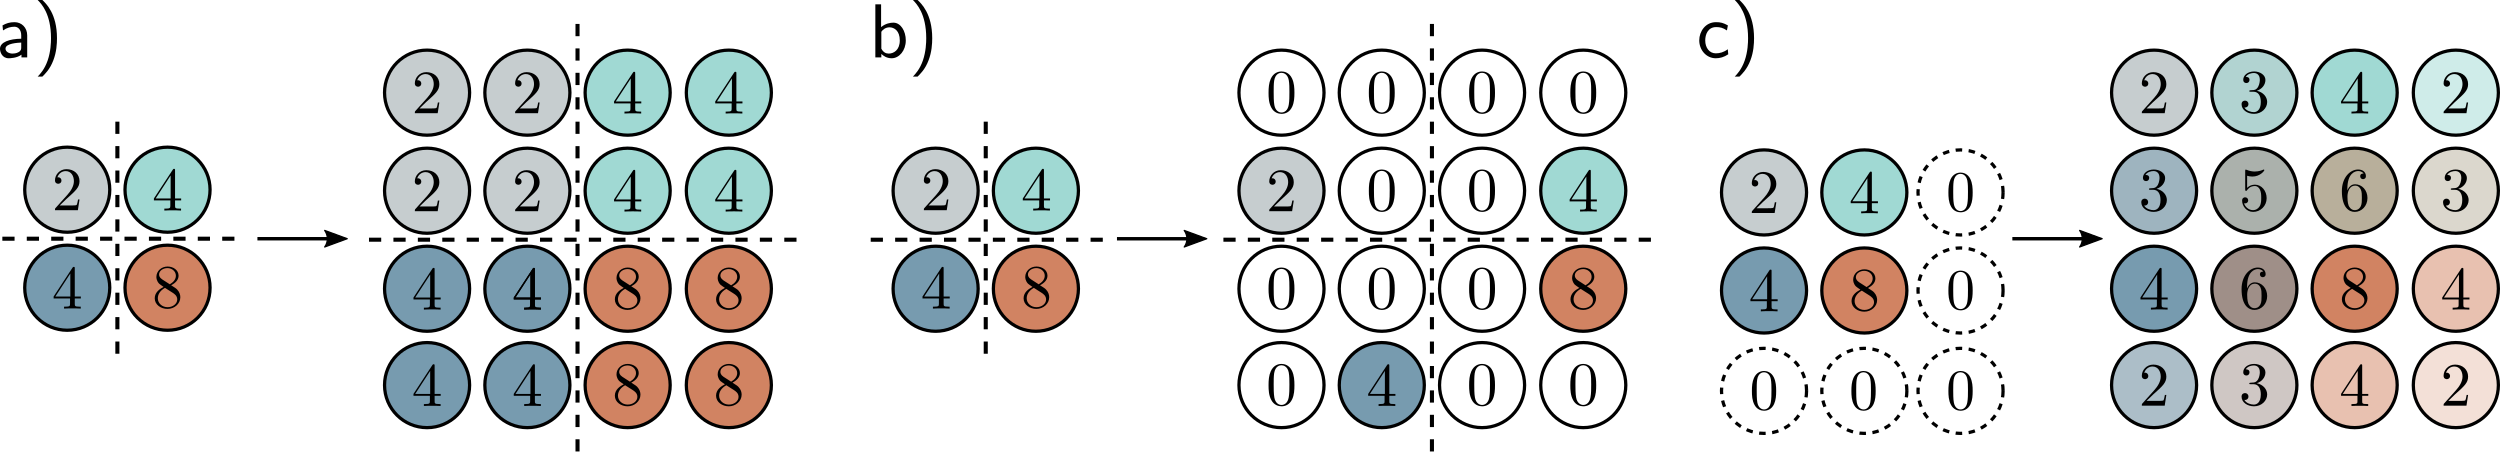<?xml version="1.0" encoding="UTF-8"?>
<svg xmlns="http://www.w3.org/2000/svg" xmlns:xlink="http://www.w3.org/1999/xlink" width="412.827pt" height="74.88pt" viewBox="0 0 412.827 74.88">
<defs>
<clipPath id="clip-0">
<path clip-rule="nonzero" d="M 398 24 L 412.828 24 L 412.828 39 L 398 39 Z M 398 24 "/>
</clipPath>
<clipPath id="clip-1">
<path clip-rule="nonzero" d="M 395 21 L 412.828 21 L 412.828 42 L 395 42 Z M 395 21 "/>
</clipPath>
<clipPath id="clip-2">
<path clip-rule="nonzero" d="M 398 40 L 412.828 40 L 412.828 55 L 398 55 Z M 398 40 "/>
</clipPath>
<clipPath id="clip-3">
<path clip-rule="nonzero" d="M 395 37 L 412.828 37 L 412.828 58 L 395 58 Z M 395 37 "/>
</clipPath>
<clipPath id="clip-4">
<path clip-rule="nonzero" d="M 398 8 L 412.828 8 L 412.828 23 L 398 23 Z M 398 8 "/>
</clipPath>
<clipPath id="clip-5">
<path clip-rule="nonzero" d="M 395 5 L 412.828 5 L 412.828 26 L 395 26 Z M 395 5 "/>
</clipPath>
<clipPath id="clip-6">
<path clip-rule="nonzero" d="M 398 56 L 412.828 56 L 412.828 71 L 398 71 Z M 398 56 "/>
</clipPath>
<clipPath id="clip-7">
<path clip-rule="nonzero" d="M 395 53 L 412.828 53 L 412.828 74 L 395 74 Z M 395 53 "/>
</clipPath>
<clipPath id="clip-8">
<path clip-rule="nonzero" d="M 91 0 L 100 0 L 100 74.879 L 91 74.879 Z M 91 0 "/>
</clipPath>
<clipPath id="clip-9">
<path clip-rule="nonzero" d="M 297 54 L 318 54 L 318 74.879 L 297 74.879 Z M 297 54 "/>
</clipPath>
<clipPath id="clip-10">
<path clip-rule="nonzero" d="M 281 54 L 302 54 L 302 74.879 L 281 74.879 Z M 281 54 "/>
</clipPath>
<clipPath id="clip-11">
<path clip-rule="nonzero" d="M 313 54 L 334 54 L 334 74.879 L 313 74.879 Z M 313 54 "/>
</clipPath>
<clipPath id="clip-12">
<path clip-rule="nonzero" d="M 232 0 L 241 0 L 241 74.879 L 232 74.879 Z M 232 0 "/>
</clipPath>
</defs>
<path fill-rule="nonzero" fill="rgb(46.666%, 60.783%, 68.626%)" fill-opacity="1" stroke-width="0.538" stroke-linecap="butt" stroke-linejoin="miter" stroke="rgb(0%, 0%, 0%)" stroke-opacity="1" stroke-miterlimit="4" d="M 94.109 63.594 C 94.109 67.473 90.965 70.617 87.086 70.617 C 83.207 70.617 80.062 67.473 80.062 63.594 C 80.062 59.715 83.207 56.57 87.086 56.57 C 90.965 56.57 94.109 59.715 94.109 63.594 Z M 94.109 63.594 "/>
<path fill-rule="nonzero" fill="rgb(62.744%, 85.097%, 82.744%)" fill-opacity="1" stroke-width="0.538" stroke-linecap="butt" stroke-linejoin="miter" stroke="rgb(0%, 0%, 0%)" stroke-opacity="1" stroke-miterlimit="4" d="M 268.469 31.492 C 268.469 35.371 265.324 38.516 261.445 38.516 C 257.566 38.516 254.422 35.371 254.422 31.492 C 254.422 27.613 257.566 24.469 261.445 24.469 C 265.324 24.469 268.469 27.613 268.469 31.492 Z M 268.469 31.492 "/>
<path fill-rule="nonzero" fill="rgb(61.96%, 70.587%, 74.901%)" fill-opacity="1" stroke-width="0.538" stroke-linecap="butt" stroke-linejoin="miter" stroke="rgb(0%, 0%, 0%)" stroke-opacity="1" stroke-miterlimit="4" d="M 362.727 31.492 C 362.727 35.371 359.582 38.516 355.703 38.516 C 351.824 38.516 348.684 35.371 348.684 31.492 C 348.684 27.613 351.824 24.469 355.703 24.469 C 359.582 24.469 362.727 27.613 362.727 31.492 Z M 362.727 31.492 "/>
<path fill-rule="nonzero" fill="rgb(46.666%, 60.783%, 68.626%)" fill-opacity="1" stroke-width="0.538" stroke-linecap="butt" stroke-linejoin="miter" stroke="rgb(0%, 0%, 0%)" stroke-opacity="1" stroke-miterlimit="4" d="M 362.727 47.68 C 362.727 51.559 359.582 54.703 355.703 54.703 C 351.824 54.703 348.684 51.559 348.684 47.68 C 348.684 43.801 351.824 40.656 355.703 40.656 C 359.582 40.656 362.727 43.801 362.727 47.68 Z M 362.727 47.68 "/>
<path fill-rule="nonzero" fill="rgb(77.646%, 80.391%, 81.175%)" fill-opacity="1" stroke-width="0.538" stroke-linecap="butt" stroke-linejoin="miter" stroke="rgb(0%, 0%, 0%)" stroke-opacity="1" stroke-miterlimit="4" d="M 362.727 15.301 C 362.727 19.18 359.582 22.324 355.703 22.324 C 351.824 22.324 348.684 19.18 348.684 15.301 C 348.684 11.422 351.824 8.277 355.703 8.277 C 359.582 8.277 362.727 11.422 362.727 15.301 Z M 362.727 15.301 "/>
<path fill-rule="nonzero" fill="rgb(67.058%, 69.411%, 67.45%)" fill-opacity="1" stroke-width="0.538" stroke-linecap="butt" stroke-linejoin="miter" stroke="rgb(0%, 0%, 0%)" stroke-opacity="1" stroke-miterlimit="4" d="M 379.289 31.492 C 379.289 35.371 376.145 38.516 372.266 38.516 C 368.387 38.516 365.242 35.371 365.242 31.492 C 365.242 27.613 368.387 24.469 372.266 24.469 C 376.145 24.469 379.289 27.613 379.289 31.492 Z M 379.289 31.492 "/>
<path fill-rule="nonzero" fill="rgb(62.352%, 56.078%, 53.333%)" fill-opacity="1" stroke-width="0.538" stroke-linecap="butt" stroke-linejoin="miter" stroke="rgb(0%, 0%, 0%)" stroke-opacity="1" stroke-miterlimit="4" d="M 379.289 47.68 C 379.289 51.559 376.145 54.703 372.266 54.703 C 368.387 54.703 365.242 51.559 365.242 47.68 C 365.242 43.801 368.387 40.656 372.266 40.656 C 376.145 40.656 379.289 43.801 379.289 47.68 Z M 379.289 47.68 "/>
<path fill-rule="nonzero" fill="rgb(69.411%, 82.744%, 81.96%)" fill-opacity="1" stroke-width="0.538" stroke-linecap="butt" stroke-linejoin="miter" stroke="rgb(0%, 0%, 0%)" stroke-opacity="1" stroke-miterlimit="4" d="M 379.289 15.301 C 379.289 19.18 376.145 22.324 372.266 22.324 C 368.387 22.324 365.242 19.18 365.242 15.301 C 365.242 11.422 368.387 8.277 372.266 8.277 C 376.145 8.277 379.289 11.422 379.289 15.301 Z M 379.289 15.301 "/>
<path fill-rule="nonzero" fill="rgb(72.156%, 68.626%, 60.783%)" fill-opacity="1" stroke-width="0.538" stroke-linecap="butt" stroke-linejoin="miter" stroke="rgb(0%, 0%, 0%)" stroke-opacity="1" stroke-miterlimit="4" d="M 395.852 31.492 C 395.852 35.371 392.707 38.516 388.828 38.516 C 384.949 38.516 381.805 35.371 381.805 31.492 C 381.805 27.613 384.949 24.469 388.828 24.469 C 392.707 24.469 395.852 27.613 395.852 31.492 Z M 395.852 31.492 "/>
<path fill-rule="nonzero" fill="rgb(81.96%, 51.372%, 38.431%)" fill-opacity="1" stroke-width="0.538" stroke-linecap="butt" stroke-linejoin="miter" stroke="rgb(0%, 0%, 0%)" stroke-opacity="1" stroke-miterlimit="4" d="M 395.852 47.68 C 395.852 51.559 392.707 54.703 388.828 54.703 C 384.949 54.703 381.805 51.559 381.805 47.68 C 381.805 43.801 384.949 40.656 388.828 40.656 C 392.707 40.656 395.852 43.801 395.852 47.68 Z M 395.852 47.68 "/>
<path fill-rule="nonzero" fill="rgb(62.744%, 85.097%, 82.744%)" fill-opacity="1" stroke-width="0.538" stroke-linecap="butt" stroke-linejoin="miter" stroke="rgb(0%, 0%, 0%)" stroke-opacity="1" stroke-miterlimit="4" d="M 395.852 15.301 C 395.852 19.18 392.707 22.324 388.828 22.324 C 384.949 22.324 381.805 19.18 381.805 15.301 C 381.805 11.422 384.949 8.277 388.828 8.277 C 392.707 8.277 395.852 11.422 395.852 15.301 Z M 395.852 15.301 "/>
<g clip-path="url(#clip-0)">
<path fill-rule="nonzero" fill="rgb(85.881%, 84.312%, 80.391%)" fill-opacity="1" d="M 412.559 31.492 C 412.559 35.371 409.414 38.516 405.535 38.516 C 401.656 38.516 398.512 35.371 398.512 31.492 C 398.512 27.613 401.656 24.469 405.535 24.469 C 409.414 24.469 412.559 27.613 412.559 31.492 Z M 412.559 31.492 "/>
</g>
<g clip-path="url(#clip-1)">
<path fill="none" stroke-width="0.538" stroke-linecap="butt" stroke-linejoin="miter" stroke="rgb(0%, 0%, 0%)" stroke-opacity="1" stroke-miterlimit="4" d="M 412.559 31.492 C 412.559 35.371 409.414 38.516 405.535 38.516 C 401.656 38.516 398.512 35.371 398.512 31.492 C 398.512 27.613 401.656 24.469 405.535 24.469 C 409.414 24.469 412.559 27.613 412.559 31.492 Z M 412.559 31.492 "/>
</g>
<g clip-path="url(#clip-2)">
<path fill-rule="nonzero" fill="rgb(90.979%, 75.685%, 69.019%)" fill-opacity="1" d="M 412.559 47.68 C 412.559 51.559 409.414 54.703 405.535 54.703 C 401.656 54.703 398.512 51.559 398.512 47.68 C 398.512 43.801 401.656 40.656 405.535 40.656 C 409.414 40.656 412.559 43.801 412.559 47.68 Z M 412.559 47.68 "/>
</g>
<g clip-path="url(#clip-3)">
<path fill="none" stroke-width="0.538" stroke-linecap="butt" stroke-linejoin="miter" stroke="rgb(0%, 0%, 0%)" stroke-opacity="1" stroke-miterlimit="4" d="M 412.559 47.68 C 412.559 51.559 409.414 54.703 405.535 54.703 C 401.656 54.703 398.512 51.559 398.512 47.68 C 398.512 43.801 401.656 40.656 405.535 40.656 C 409.414 40.656 412.559 43.801 412.559 47.68 Z M 412.559 47.68 "/>
</g>
<g clip-path="url(#clip-4)">
<path fill-rule="nonzero" fill="rgb(81.175%, 92.548%, 91.371%)" fill-opacity="1" d="M 412.559 15.301 C 412.559 19.18 409.414 22.324 405.535 22.324 C 401.656 22.324 398.512 19.18 398.512 15.301 C 398.512 11.422 401.656 8.277 405.535 8.277 C 409.414 8.277 412.559 11.422 412.559 15.301 Z M 412.559 15.301 "/>
</g>
<g clip-path="url(#clip-5)">
<path fill="none" stroke-width="0.538" stroke-linecap="butt" stroke-linejoin="miter" stroke="rgb(0%, 0%, 0%)" stroke-opacity="1" stroke-miterlimit="4" d="M 412.559 15.301 C 412.559 19.18 409.414 22.324 405.535 22.324 C 401.656 22.324 398.512 19.18 398.512 15.301 C 398.512 11.422 401.656 8.277 405.535 8.277 C 409.414 8.277 412.559 11.422 412.559 15.301 Z M 412.559 15.301 "/>
</g>
<path fill-rule="nonzero" fill="rgb(67.45%, 74.509%, 78.43%)" fill-opacity="1" stroke-width="0.538" stroke-linecap="butt" stroke-linejoin="miter" stroke="rgb(0%, 0%, 0%)" stroke-opacity="1" stroke-miterlimit="4" d="M 362.727 63.594 C 362.727 67.473 359.582 70.617 355.703 70.617 C 351.824 70.617 348.684 67.473 348.684 63.594 C 348.684 59.715 351.824 56.57 355.703 56.57 C 359.582 56.57 362.727 59.715 362.727 63.594 Z M 362.727 63.594 "/>
<path fill-rule="nonzero" fill="rgb(81.175%, 78.038%, 76.862%)" fill-opacity="1" stroke-width="0.538" stroke-linecap="butt" stroke-linejoin="miter" stroke="rgb(0%, 0%, 0%)" stroke-opacity="1" stroke-miterlimit="4" d="M 379.289 63.594 C 379.289 67.473 376.145 70.617 372.266 70.617 C 368.387 70.617 365.242 67.473 365.242 63.594 C 365.242 59.715 368.387 56.57 372.266 56.57 C 376.145 56.57 379.289 59.715 379.289 63.594 Z M 379.289 63.594 "/>
<path fill-rule="nonzero" fill="rgb(90.979%, 75.685%, 69.019%)" fill-opacity="1" stroke-width="0.538" stroke-linecap="butt" stroke-linejoin="miter" stroke="rgb(0%, 0%, 0%)" stroke-opacity="1" stroke-miterlimit="4" d="M 395.852 63.594 C 395.852 67.473 392.707 70.617 388.828 70.617 C 384.949 70.617 381.805 67.473 381.805 63.594 C 381.805 59.715 384.949 56.57 388.828 56.57 C 392.707 56.57 395.852 59.715 395.852 63.594 Z M 395.852 63.594 "/>
<g clip-path="url(#clip-6)">
<path fill-rule="nonzero" fill="rgb(95.293%, 87.842%, 84.312%)" fill-opacity="1" d="M 412.559 63.594 C 412.559 67.473 409.414 70.617 405.535 70.617 C 401.656 70.617 398.512 67.473 398.512 63.594 C 398.512 59.715 401.656 56.57 405.535 56.57 C 409.414 56.57 412.559 59.715 412.559 63.594 Z M 412.559 63.594 "/>
</g>
<g clip-path="url(#clip-7)">
<path fill="none" stroke-width="0.538" stroke-linecap="butt" stroke-linejoin="miter" stroke="rgb(0%, 0%, 0%)" stroke-opacity="1" stroke-miterlimit="4" d="M 412.559 63.594 C 412.559 67.473 409.414 70.617 405.535 70.617 C 401.656 70.617 398.512 67.473 398.512 63.594 C 398.512 59.715 401.656 56.57 405.535 56.57 C 409.414 56.57 412.559 59.715 412.559 63.594 Z M 412.559 63.594 "/>
</g>
<path fill-rule="nonzero" fill="rgb(0%, 0%, 0%)" fill-opacity="1" d="M 389.289 65.363 L 389.289 66.242 C 389.289 66.609 389.258 66.719 388.508 66.719 L 388.301 66.719 L 388.301 67.039 C 388.715 67.008 389.242 67.008 389.672 67.008 C 390.102 67.008 390.629 67.008 391.059 67.039 L 391.059 66.719 L 390.836 66.719 C 390.086 66.719 390.07 66.609 390.07 66.242 L 390.07 65.363 L 391.074 65.363 L 391.074 65.047 L 390.07 65.047 L 390.07 60.422 C 390.07 60.215 390.07 60.148 389.895 60.148 C 389.816 60.148 389.785 60.148 389.703 60.277 L 386.578 65.047 L 386.578 65.363 Z M 389.336 65.047 L 386.867 65.047 L 389.336 61.25 Z M 389.336 65.047 "/>
<path fill-rule="nonzero" fill="rgb(0%, 0%, 0%)" fill-opacity="1" d="M 405.996 49.449 L 405.996 50.328 C 405.996 50.695 405.965 50.805 405.215 50.805 L 405.008 50.805 L 405.008 51.125 C 405.422 51.094 405.949 51.094 406.379 51.094 C 406.812 51.094 407.336 51.094 407.766 51.125 L 407.766 50.805 L 407.543 50.805 C 406.793 50.805 406.777 50.695 406.777 50.328 L 406.777 49.449 L 407.785 49.449 L 407.785 49.133 L 406.777 49.133 L 406.777 44.508 C 406.777 44.301 406.777 44.234 406.602 44.234 C 406.523 44.234 406.492 44.234 406.414 44.363 L 403.285 49.133 L 403.285 49.449 Z M 406.047 49.133 L 403.574 49.133 L 406.047 45.336 Z M 406.047 49.133 "/>
<path fill-rule="nonzero" fill="rgb(0%, 0%, 0%)" fill-opacity="1" d="M 371.062 47.625 L 371.062 47.367 C 371.062 44.801 372.32 44.434 372.848 44.434 C 373.086 44.434 373.52 44.5 373.742 44.852 C 373.582 44.852 373.184 44.852 373.184 45.297 C 373.184 45.613 373.422 45.773 373.645 45.773 C 373.805 45.773 374.125 45.68 374.125 45.281 C 374.125 44.676 373.676 44.18 372.832 44.18 C 371.523 44.18 370.152 45.488 370.152 47.734 C 370.152 50.461 371.332 51.18 372.273 51.18 C 373.406 51.18 374.379 50.223 374.379 48.883 C 374.379 47.594 373.469 46.621 372.336 46.621 C 371.652 46.621 371.27 47.129 371.062 47.625 Z M 372.273 50.895 C 371.637 50.895 371.332 50.289 371.27 50.129 C 371.078 49.648 371.078 48.836 371.078 48.66 C 371.078 47.863 371.414 46.844 372.32 46.844 C 372.496 46.844 372.961 46.844 373.277 47.48 C 373.453 47.848 373.453 48.375 373.453 48.867 C 373.453 49.363 373.453 49.871 373.277 50.238 C 372.977 50.844 372.512 50.895 372.273 50.895 Z M 372.273 50.895 "/>
<path fill-rule="nonzero" fill="rgb(0%, 0%, 0%)" fill-opacity="1" d="M 389.289 17.07 L 389.289 17.949 C 389.289 18.316 389.258 18.426 388.508 18.426 L 388.301 18.426 L 388.301 18.746 C 388.715 18.715 389.242 18.715 389.672 18.715 C 390.102 18.715 390.629 18.715 391.059 18.746 L 391.059 18.426 L 390.836 18.426 C 390.086 18.426 390.07 18.316 390.07 17.949 L 390.07 17.07 L 391.074 17.07 L 391.074 16.754 L 390.07 16.754 L 390.07 12.129 C 390.07 11.922 390.07 11.855 389.895 11.855 C 389.816 11.855 389.785 11.855 389.703 11.984 L 386.578 16.754 L 386.578 17.07 Z M 389.336 16.754 L 386.867 16.754 L 389.336 12.957 Z M 389.336 16.754 "/>
<path fill-rule="nonzero" fill="rgb(0%, 0%, 0%)" fill-opacity="1" d="M 374.293 32.727 C 374.293 31.516 373.461 30.496 372.363 30.496 C 371.883 30.496 371.438 30.652 371.07 31.02 L 371.07 29.027 C 371.277 29.09 371.613 29.156 371.93 29.156 C 373.191 29.156 373.91 28.23 373.91 28.102 C 373.91 28.039 373.875 27.992 373.797 27.992 C 373.797 27.992 373.766 27.992 373.719 28.023 C 373.512 28.117 373.016 28.324 372.328 28.324 C 371.93 28.324 371.453 28.246 370.973 28.039 C 370.895 28.008 370.879 28.008 370.863 28.008 C 370.75 28.008 370.75 28.086 370.75 28.246 L 370.75 31.258 C 370.75 31.434 370.75 31.516 370.895 31.516 C 370.973 31.516 370.992 31.5 371.039 31.434 C 371.148 31.277 371.516 30.719 372.348 30.719 C 372.871 30.719 373.129 31.18 373.207 31.371 C 373.367 31.754 373.398 32.137 373.398 32.648 C 373.398 33.016 373.398 33.621 373.145 34.051 C 372.902 34.449 372.52 34.703 372.059 34.703 C 371.324 34.703 370.734 34.16 370.559 33.57 C 370.59 33.57 370.625 33.586 370.734 33.586 C 371.07 33.586 371.246 33.332 371.246 33.094 C 371.246 32.84 371.07 32.582 370.734 32.582 C 370.59 32.582 370.242 32.664 370.242 33.125 C 370.242 34.004 370.941 34.992 372.074 34.992 C 373.254 34.992 374.293 34.02 374.293 32.727 Z M 374.293 32.727 "/>
<path fill-rule="nonzero" fill="rgb(0%, 0%, 0%)" fill-opacity="1" d="M 354.461 17.91 L 355.547 16.855 C 357.125 15.453 357.73 14.91 357.73 13.891 C 357.73 12.727 356.82 11.914 355.578 11.914 C 354.43 11.914 353.68 12.855 353.68 13.762 C 353.68 14.32 354.191 14.32 354.223 14.32 C 354.398 14.32 354.75 14.211 354.75 13.777 C 354.75 13.523 354.559 13.254 354.207 13.254 C 354.125 13.254 354.109 13.254 354.078 13.27 C 354.301 12.598 354.859 12.23 355.449 12.23 C 356.375 12.23 356.805 13.062 356.805 13.891 C 356.805 14.703 356.312 15.5 355.738 16.141 L 353.793 18.309 C 353.68 18.418 353.68 18.449 353.68 18.691 L 357.461 18.691 L 357.73 16.922 L 357.492 16.922 C 357.426 17.223 357.363 17.668 357.25 17.828 C 357.188 17.91 356.52 17.91 356.297 17.91 Z M 354.461 17.91 "/>
<path fill-rule="nonzero" fill="rgb(0%, 0%, 0%)" fill-opacity="1" d="M 387.941 46.301 C 387.48 45.996 387.43 45.664 387.43 45.488 C 387.43 44.867 388.102 44.434 388.82 44.434 C 389.551 44.434 390.207 44.961 390.207 45.695 C 390.207 46.285 389.809 46.762 389.203 47.113 Z M 389.426 47.273 C 390.156 46.891 390.652 46.363 390.652 45.695 C 390.652 44.754 389.758 44.18 388.836 44.18 C 387.812 44.18 386.984 44.93 386.984 45.887 C 386.984 46.062 387 46.523 387.43 47.004 C 387.543 47.113 387.926 47.367 388.18 47.543 C 387.59 47.848 386.715 48.406 386.715 49.426 C 386.715 50.496 387.75 51.18 388.82 51.18 C 389.965 51.18 390.941 50.336 390.941 49.25 C 390.941 48.883 390.828 48.422 390.43 47.992 C 390.238 47.785 390.078 47.688 389.426 47.273 Z M 388.402 47.703 L 389.664 48.5 C 389.949 48.691 390.43 48.996 390.43 49.617 C 390.43 50.367 389.664 50.895 388.836 50.895 C 387.957 50.895 387.223 50.27 387.223 49.426 C 387.223 48.836 387.543 48.184 388.402 47.703 Z M 388.402 47.703 "/>
<path fill-rule="nonzero" fill="rgb(0%, 0%, 0%)" fill-opacity="1" d="M 387.621 31.434 L 387.621 31.18 C 387.621 28.613 388.883 28.246 389.41 28.246 C 389.648 28.246 390.078 28.309 390.301 28.66 C 390.141 28.66 389.742 28.66 389.742 29.105 C 389.742 29.426 389.984 29.586 390.207 29.586 C 390.367 29.586 390.684 29.488 390.684 29.09 C 390.684 28.484 390.238 27.992 389.395 27.992 C 388.086 27.992 386.715 29.297 386.715 31.547 C 386.715 34.273 387.895 34.992 388.836 34.992 C 389.965 34.992 390.941 34.035 390.941 32.695 C 390.941 31.402 390.031 30.43 388.898 30.43 C 388.211 30.43 387.828 30.941 387.621 31.434 Z M 388.836 34.703 C 388.195 34.703 387.895 34.098 387.828 33.938 C 387.637 33.461 387.637 32.648 387.637 32.473 C 387.637 31.676 387.973 30.652 388.883 30.652 C 389.059 30.652 389.52 30.652 389.84 31.293 C 390.016 31.66 390.016 32.184 390.016 32.68 C 390.016 33.172 390.016 33.684 389.84 34.051 C 389.535 34.656 389.074 34.703 388.836 34.703 Z M 388.836 34.703 "/>
<path fill-rule="nonzero" fill="rgb(0%, 0%, 0%)" fill-opacity="1" d="M 404.293 66.199 L 405.375 65.148 C 406.953 63.746 407.559 63.203 407.559 62.184 C 407.559 61.02 406.652 60.207 405.406 60.207 C 404.258 60.207 403.512 61.145 403.512 62.055 C 403.512 62.613 404.02 62.613 404.051 62.613 C 404.227 62.613 404.578 62.5 404.578 62.07 C 404.578 61.816 404.387 61.543 404.035 61.543 C 403.957 61.543 403.941 61.543 403.91 61.562 C 404.133 60.891 404.691 60.523 405.281 60.523 C 406.203 60.523 406.637 61.352 406.637 62.184 C 406.637 62.996 406.141 63.793 405.566 64.43 L 403.621 66.602 C 403.512 66.711 403.512 66.742 403.512 66.984 L 407.289 66.984 L 407.559 65.211 L 407.32 65.211 C 407.258 65.516 407.195 65.961 407.082 66.121 C 407.02 66.199 406.348 66.199 406.125 66.199 Z M 404.293 66.199 "/>
<path fill-rule="nonzero" fill="rgb(0%, 0%, 0%)" fill-opacity="1" d="M 372.672 14.992 C 373.5 14.719 374.09 14.02 374.09 13.203 C 374.09 12.375 373.199 11.801 372.227 11.801 C 371.207 11.801 370.426 12.406 370.426 13.188 C 370.426 13.523 370.648 13.715 370.949 13.715 C 371.254 13.715 371.461 13.492 371.461 13.188 C 371.461 12.695 370.98 12.695 370.84 12.695 C 371.141 12.184 371.812 12.055 372.18 12.055 C 372.609 12.055 373.168 12.281 373.168 13.188 C 373.168 13.316 373.137 13.906 372.879 14.352 C 372.578 14.848 372.227 14.879 371.973 14.879 C 371.891 14.895 371.652 14.91 371.57 14.91 C 371.492 14.926 371.43 14.941 371.43 15.039 C 371.43 15.148 371.492 15.148 371.668 15.148 L 372.113 15.148 C 372.945 15.148 373.328 15.836 373.328 16.84 C 373.328 18.227 372.625 18.516 372.18 18.516 C 371.73 18.516 370.965 18.34 370.617 17.75 C 370.965 17.797 371.285 17.574 371.285 17.191 C 371.285 16.824 371.016 16.617 370.727 16.617 C 370.473 16.617 370.152 16.762 370.152 17.207 C 370.152 18.133 371.094 18.801 372.211 18.801 C 373.453 18.801 374.379 17.875 374.379 16.84 C 374.379 16.012 373.727 15.215 372.672 14.992 Z M 372.672 14.992 "/>
<path fill-rule="nonzero" fill="rgb(0%, 0%, 0%)" fill-opacity="1" d="M 405.941 31.18 C 406.77 30.91 407.359 30.207 407.359 29.395 C 407.359 28.566 406.469 27.992 405.496 27.992 C 404.477 27.992 403.691 28.598 403.691 29.379 C 403.691 29.715 403.918 29.906 404.219 29.906 C 404.523 29.906 404.73 29.68 404.73 29.379 C 404.73 28.883 404.25 28.883 404.109 28.883 C 404.41 28.375 405.082 28.246 405.449 28.246 C 405.879 28.246 406.438 28.469 406.438 29.379 C 406.438 29.504 406.402 30.094 406.148 30.543 C 405.848 31.035 405.496 31.07 405.238 31.07 C 405.16 31.086 404.922 31.102 404.84 31.102 C 404.762 31.117 404.699 31.133 404.699 31.227 C 404.699 31.34 404.762 31.34 404.938 31.34 L 405.383 31.34 C 406.211 31.34 406.594 32.023 406.594 33.031 C 406.594 34.418 405.895 34.703 405.449 34.703 C 405 34.703 404.234 34.527 403.883 33.938 C 404.234 33.988 404.555 33.762 404.555 33.379 C 404.555 33.016 404.285 32.805 403.996 32.805 C 403.742 32.805 403.422 32.949 403.422 33.398 C 403.422 34.32 404.363 34.992 405.48 34.992 C 406.723 34.992 407.648 34.066 407.648 33.031 C 407.648 32.199 406.996 31.402 405.941 31.18 Z M 405.941 31.18 "/>
<path fill-rule="nonzero" fill="rgb(0%, 0%, 0%)" fill-opacity="1" d="M 404.293 17.91 L 405.375 16.855 C 406.953 15.453 407.559 14.91 407.559 13.891 C 407.559 12.727 406.652 11.914 405.406 11.914 C 404.258 11.914 403.512 12.855 403.512 13.762 C 403.512 14.32 404.02 14.32 404.051 14.32 C 404.227 14.32 404.578 14.211 404.578 13.777 C 404.578 13.523 404.387 13.254 404.035 13.254 C 403.957 13.254 403.941 13.254 403.91 13.27 C 404.133 12.598 404.691 12.23 405.281 12.23 C 406.203 12.23 406.637 13.062 406.637 13.891 C 406.637 14.703 406.141 15.5 405.566 16.141 L 403.621 18.309 C 403.512 18.418 403.512 18.449 403.512 18.691 L 407.289 18.691 L 407.559 16.922 L 407.32 16.922 C 407.258 17.223 407.195 17.668 407.082 17.828 C 407.02 17.91 406.348 17.91 406.125 17.91 Z M 404.293 17.91 "/>
<path fill-rule="nonzero" fill="rgb(0%, 0%, 0%)" fill-opacity="1" d="M 356.168 49.449 L 356.168 50.328 C 356.168 50.695 356.137 50.805 355.387 50.805 L 355.18 50.805 L 355.18 51.125 C 355.594 51.094 356.121 51.094 356.551 51.094 C 356.98 51.094 357.508 51.094 357.938 51.125 L 357.938 50.805 L 357.715 50.805 C 356.965 50.805 356.949 50.695 356.949 50.328 L 356.949 49.449 L 357.953 49.449 L 357.953 49.133 L 356.949 49.133 L 356.949 44.508 C 356.949 44.301 356.949 44.234 356.773 44.234 C 356.695 44.234 356.66 44.234 356.582 44.363 L 353.457 49.133 L 353.457 49.449 Z M 356.215 49.133 L 353.742 49.133 L 356.215 45.336 Z M 356.215 49.133 "/>
<path fill-rule="nonzero" fill="rgb(0%, 0%, 0%)" fill-opacity="1" d="M 356.113 31.18 C 356.941 30.91 357.531 30.207 357.531 29.395 C 357.531 28.566 356.637 27.992 355.664 27.992 C 354.645 27.992 353.863 28.598 353.863 29.379 C 353.863 29.715 354.086 29.906 354.391 29.906 C 354.691 29.906 354.898 29.68 354.898 29.379 C 354.898 28.883 354.422 28.883 354.277 28.883 C 354.582 28.375 355.25 28.246 355.617 28.246 C 356.047 28.246 356.605 28.469 356.605 29.379 C 356.605 29.504 356.574 30.094 356.32 30.543 C 356.016 31.035 355.664 31.07 355.41 31.07 C 355.332 31.086 355.09 31.102 355.012 31.102 C 354.934 31.117 354.867 31.133 354.867 31.227 C 354.867 31.34 354.934 31.34 355.105 31.34 L 355.555 31.34 C 356.383 31.34 356.766 32.023 356.766 33.031 C 356.766 34.418 356.062 34.703 355.617 34.703 C 355.172 34.703 354.406 34.527 354.055 33.938 C 354.406 33.988 354.723 33.762 354.723 33.379 C 354.723 33.016 354.453 32.805 354.168 32.805 C 353.91 32.805 353.594 32.949 353.594 33.398 C 353.594 34.32 354.531 34.992 355.648 34.992 C 356.895 34.992 357.816 34.066 357.816 33.031 C 357.816 32.199 357.164 31.402 356.113 31.18 Z M 356.113 31.18 "/>
<path fill-rule="nonzero" fill="rgb(0%, 0%, 0%)" fill-opacity="1" d="M 372.672 63.281 C 373.5 63.012 374.09 62.309 374.09 61.496 C 374.09 60.668 373.199 60.094 372.227 60.094 C 371.207 60.094 370.426 60.699 370.426 61.48 C 370.426 61.816 370.648 62.008 370.949 62.008 C 371.254 62.008 371.461 61.785 371.461 61.48 C 371.461 60.988 370.98 60.988 370.84 60.988 C 371.141 60.477 371.812 60.348 372.18 60.348 C 372.609 60.348 373.168 60.57 373.168 61.48 C 373.168 61.609 373.137 62.199 372.879 62.645 C 372.578 63.141 372.227 63.172 371.973 63.172 C 371.891 63.188 371.652 63.203 371.57 63.203 C 371.492 63.219 371.43 63.234 371.43 63.332 C 371.43 63.441 371.492 63.441 371.668 63.441 L 372.113 63.441 C 372.945 63.441 373.328 64.129 373.328 65.133 C 373.328 66.52 372.625 66.809 372.18 66.809 C 371.73 66.809 370.965 66.633 370.617 66.043 C 370.965 66.09 371.285 65.867 371.285 65.484 C 371.285 65.117 371.016 64.91 370.727 64.91 C 370.473 64.91 370.152 65.055 370.152 65.5 C 370.152 66.426 371.094 67.094 372.211 67.094 C 373.453 67.094 374.379 66.168 374.379 65.133 C 374.379 64.305 373.727 63.508 372.672 63.281 Z M 372.672 63.281 "/>
<path fill-rule="nonzero" fill="rgb(0%, 0%, 0%)" fill-opacity="1" d="M 354.461 66.199 L 355.547 65.148 C 357.125 63.746 357.73 63.203 357.73 62.184 C 357.73 61.02 356.82 60.207 355.578 60.207 C 354.43 60.207 353.68 61.145 353.68 62.055 C 353.68 62.613 354.191 62.613 354.223 62.613 C 354.398 62.613 354.75 62.5 354.75 62.07 C 354.75 61.816 354.559 61.543 354.207 61.543 C 354.125 61.543 354.109 61.543 354.078 61.562 C 354.301 60.891 354.859 60.523 355.449 60.523 C 356.375 60.523 356.805 61.352 356.805 62.184 C 356.805 62.996 356.312 63.793 355.738 64.43 L 353.793 66.602 C 353.68 66.711 353.68 66.742 353.68 66.984 L 357.461 66.984 L 357.73 65.211 L 357.492 65.211 C 357.426 65.516 357.363 65.961 357.25 66.121 C 357.188 66.199 356.52 66.199 356.297 66.199 Z M 354.461 66.199 "/>
<path fill-rule="nonzero" fill="rgb(77.646%, 80.391%, 81.175%)" fill-opacity="1" stroke-width="0.538" stroke-linecap="butt" stroke-linejoin="miter" stroke="rgb(0%, 0%, 0%)" stroke-opacity="1" stroke-miterlimit="4" d="M 77.547 31.492 C 77.547 35.371 74.402 38.516 70.523 38.516 C 66.645 38.516 63.5 35.371 63.5 31.492 C 63.5 27.613 66.645 24.469 70.523 24.469 C 74.402 24.469 77.547 27.613 77.547 31.492 Z M 77.547 31.492 "/>
<path fill-rule="nonzero" fill="rgb(46.666%, 60.783%, 68.626%)" fill-opacity="1" stroke-width="0.538" stroke-linecap="butt" stroke-linejoin="miter" stroke="rgb(0%, 0%, 0%)" stroke-opacity="1" stroke-miterlimit="4" d="M 77.547 47.68 C 77.547 51.559 74.402 54.703 70.523 54.703 C 66.645 54.703 63.5 51.559 63.5 47.68 C 63.5 43.801 66.645 40.656 70.523 40.656 C 74.402 40.656 77.547 43.801 77.547 47.68 Z M 77.547 47.68 "/>
<path fill-rule="nonzero" fill="rgb(77.646%, 80.391%, 81.175%)" fill-opacity="1" stroke-width="0.538" stroke-linecap="butt" stroke-linejoin="miter" stroke="rgb(0%, 0%, 0%)" stroke-opacity="1" stroke-miterlimit="4" d="M 77.547 15.301 C 77.547 19.18 74.402 22.324 70.523 22.324 C 66.645 22.324 63.5 19.18 63.5 15.301 C 63.5 11.422 66.645 8.277 70.523 8.277 C 74.402 8.277 77.547 11.422 77.547 15.301 Z M 77.547 15.301 "/>
<path fill-rule="nonzero" fill="rgb(77.646%, 80.391%, 81.175%)" fill-opacity="1" stroke-width="0.538" stroke-linecap="butt" stroke-linejoin="miter" stroke="rgb(0%, 0%, 0%)" stroke-opacity="1" stroke-miterlimit="4" d="M 94.109 31.492 C 94.109 35.371 90.965 38.516 87.086 38.516 C 83.207 38.516 80.062 35.371 80.062 31.492 C 80.062 27.613 83.207 24.469 87.086 24.469 C 90.965 24.469 94.109 27.613 94.109 31.492 Z M 94.109 31.492 "/>
<path fill-rule="nonzero" fill="rgb(46.666%, 60.783%, 68.626%)" fill-opacity="1" stroke-width="0.538" stroke-linecap="butt" stroke-linejoin="miter" stroke="rgb(0%, 0%, 0%)" stroke-opacity="1" stroke-miterlimit="4" d="M 94.109 47.68 C 94.109 51.559 90.965 54.703 87.086 54.703 C 83.207 54.703 80.062 51.559 80.062 47.68 C 80.062 43.801 83.207 40.656 87.086 40.656 C 90.965 40.656 94.109 43.801 94.109 47.68 Z M 94.109 47.68 "/>
<path fill-rule="nonzero" fill="rgb(77.646%, 80.391%, 81.175%)" fill-opacity="1" stroke-width="0.538" stroke-linecap="butt" stroke-linejoin="miter" stroke="rgb(0%, 0%, 0%)" stroke-opacity="1" stroke-miterlimit="4" d="M 94.109 15.301 C 94.109 19.18 90.965 22.324 87.086 22.324 C 83.207 22.324 80.062 19.18 80.062 15.301 C 80.062 11.422 83.207 8.277 87.086 8.277 C 90.965 8.277 94.109 11.422 94.109 15.301 Z M 94.109 15.301 "/>
<path fill-rule="nonzero" fill="rgb(62.744%, 85.097%, 82.744%)" fill-opacity="1" stroke-width="0.538" stroke-linecap="butt" stroke-linejoin="miter" stroke="rgb(0%, 0%, 0%)" stroke-opacity="1" stroke-miterlimit="4" d="M 110.668 31.492 C 110.668 35.371 107.523 38.516 103.645 38.516 C 99.766 38.516 96.621 35.371 96.621 31.492 C 96.621 27.613 99.766 24.469 103.645 24.469 C 107.523 24.469 110.668 27.613 110.668 31.492 Z M 110.668 31.492 "/>
<path fill-rule="nonzero" fill="rgb(81.96%, 51.372%, 38.431%)" fill-opacity="1" stroke-width="0.538" stroke-linecap="butt" stroke-linejoin="miter" stroke="rgb(0%, 0%, 0%)" stroke-opacity="1" stroke-miterlimit="4" d="M 110.668 47.68 C 110.668 51.559 107.523 54.703 103.645 54.703 C 99.766 54.703 96.621 51.559 96.621 47.68 C 96.621 43.801 99.766 40.656 103.645 40.656 C 107.523 40.656 110.668 43.801 110.668 47.68 Z M 110.668 47.68 "/>
<path fill-rule="nonzero" fill="rgb(62.744%, 85.097%, 82.744%)" fill-opacity="1" stroke-width="0.538" stroke-linecap="butt" stroke-linejoin="miter" stroke="rgb(0%, 0%, 0%)" stroke-opacity="1" stroke-miterlimit="4" d="M 110.668 15.301 C 110.668 19.18 107.523 22.324 103.645 22.324 C 99.766 22.324 96.621 19.18 96.621 15.301 C 96.621 11.422 99.766 8.277 103.645 8.277 C 107.523 8.277 110.668 11.422 110.668 15.301 Z M 110.668 15.301 "/>
<path fill-rule="nonzero" fill="rgb(62.744%, 85.097%, 82.744%)" fill-opacity="1" stroke-width="0.538" stroke-linecap="butt" stroke-linejoin="miter" stroke="rgb(0%, 0%, 0%)" stroke-opacity="1" stroke-miterlimit="4" d="M 127.379 31.492 C 127.379 35.371 124.234 38.516 120.355 38.516 C 116.477 38.516 113.332 35.371 113.332 31.492 C 113.332 27.613 116.477 24.469 120.355 24.469 C 124.234 24.469 127.379 27.613 127.379 31.492 Z M 127.379 31.492 "/>
<path fill-rule="nonzero" fill="rgb(81.96%, 51.372%, 38.431%)" fill-opacity="1" stroke-width="0.538" stroke-linecap="butt" stroke-linejoin="miter" stroke="rgb(0%, 0%, 0%)" stroke-opacity="1" stroke-miterlimit="4" d="M 127.379 47.68 C 127.379 51.559 124.234 54.703 120.355 54.703 C 116.477 54.703 113.332 51.559 113.332 47.68 C 113.332 43.801 116.477 40.656 120.355 40.656 C 124.234 40.656 127.379 43.801 127.379 47.68 Z M 127.379 47.68 "/>
<path fill-rule="nonzero" fill="rgb(62.744%, 85.097%, 82.744%)" fill-opacity="1" stroke-width="0.538" stroke-linecap="butt" stroke-linejoin="miter" stroke="rgb(0%, 0%, 0%)" stroke-opacity="1" stroke-miterlimit="4" d="M 127.379 15.301 C 127.379 19.18 124.234 22.324 120.355 22.324 C 116.477 22.324 113.332 19.18 113.332 15.301 C 113.332 11.422 116.477 8.277 120.355 8.277 C 124.234 8.277 127.379 11.422 127.379 15.301 Z M 127.379 15.301 "/>
<path fill-rule="nonzero" fill="rgb(46.666%, 60.783%, 68.626%)" fill-opacity="1" stroke-width="0.538" stroke-linecap="butt" stroke-linejoin="miter" stroke="rgb(0%, 0%, 0%)" stroke-opacity="1" stroke-miterlimit="4" d="M 77.547 63.594 C 77.547 67.473 74.402 70.617 70.523 70.617 C 66.645 70.617 63.5 67.473 63.5 63.594 C 63.5 59.715 66.645 56.57 70.523 56.57 C 74.402 56.57 77.547 59.715 77.547 63.594 Z M 77.547 63.594 "/>
<path fill-rule="nonzero" fill="rgb(81.96%, 51.372%, 38.431%)" fill-opacity="1" stroke-width="0.538" stroke-linecap="butt" stroke-linejoin="miter" stroke="rgb(0%, 0%, 0%)" stroke-opacity="1" stroke-miterlimit="4" d="M 110.668 63.594 C 110.668 67.473 107.523 70.617 103.645 70.617 C 99.766 70.617 96.621 67.473 96.621 63.594 C 96.621 59.715 99.766 56.57 103.645 56.57 C 107.523 56.57 110.668 59.715 110.668 63.594 Z M 110.668 63.594 "/>
<path fill-rule="nonzero" fill="rgb(81.96%, 51.372%, 38.431%)" fill-opacity="1" stroke-width="0.538" stroke-linecap="butt" stroke-linejoin="miter" stroke="rgb(0%, 0%, 0%)" stroke-opacity="1" stroke-miterlimit="4" d="M 127.379 63.594 C 127.379 67.473 124.234 70.617 120.355 70.617 C 116.477 70.617 113.332 67.473 113.332 63.594 C 113.332 59.715 116.477 56.57 120.355 56.57 C 124.234 56.57 127.379 59.715 127.379 63.594 Z M 127.379 63.594 "/>
<path fill-rule="nonzero" fill="rgb(0%, 0%, 0%)" fill-opacity="1" d="M 70.988 49.449 L 70.988 50.328 C 70.988 50.695 70.953 50.805 70.207 50.805 L 69.996 50.805 L 69.996 51.125 C 70.414 51.094 70.938 51.094 71.371 51.094 C 71.801 51.094 72.324 51.094 72.758 51.125 L 72.758 50.805 L 72.535 50.805 C 71.785 50.805 71.77 50.695 71.77 50.328 L 71.77 49.449 L 72.773 49.449 L 72.773 49.133 L 71.77 49.133 L 71.77 44.508 C 71.77 44.301 71.77 44.234 71.594 44.234 C 71.512 44.234 71.48 44.234 71.402 44.363 L 68.277 49.133 L 68.277 49.449 Z M 71.035 49.133 L 68.562 49.133 L 71.035 45.336 Z M 71.035 49.133 "/>
<g clip-path="url(#clip-8)">
<path fill="none" stroke-width="0.672" stroke-linecap="butt" stroke-linejoin="miter" stroke="rgb(0%, 0%, 0%)" stroke-opacity="1" stroke-dasharray="2.017 2.017" stroke-miterlimit="4" d="M 95.367 3.957 C 95.367 74.879 95.367 74.879 95.367 74.879 "/>
</g>
<path fill="none" stroke-width="0.672" stroke-linecap="butt" stroke-linejoin="miter" stroke="rgb(0%, 0%, 0%)" stroke-opacity="1" stroke-dasharray="2.017 2.017" stroke-miterlimit="4" d="M 131.527 39.586 C 59.203 39.586 59.203 39.586 59.203 39.586 "/>
<path fill-rule="nonzero" fill="rgb(0%, 0%, 0%)" fill-opacity="1" d="M 120.816 17.07 L 120.816 17.949 C 120.816 18.316 120.785 18.426 120.035 18.426 L 119.828 18.426 L 119.828 18.746 C 120.242 18.715 120.77 18.715 121.199 18.715 C 121.629 18.715 122.156 18.715 122.586 18.746 L 122.586 18.426 L 122.363 18.426 C 121.613 18.426 121.598 18.316 121.598 17.949 L 121.598 17.07 L 122.602 17.07 L 122.602 16.754 L 121.598 16.754 L 121.598 12.129 C 121.598 11.922 121.598 11.855 121.422 11.855 C 121.344 11.855 121.312 11.855 121.23 11.984 L 118.105 16.754 L 118.105 17.07 Z M 120.863 16.754 L 118.395 16.754 L 120.863 12.957 Z M 120.863 16.754 "/>
<path fill-rule="nonzero" fill="rgb(0%, 0%, 0%)" fill-opacity="1" d="M 70.988 65.363 L 70.988 66.242 C 70.988 66.609 70.953 66.719 70.207 66.719 L 69.996 66.719 L 69.996 67.039 C 70.414 67.008 70.938 67.008 71.371 67.008 C 71.801 67.008 72.324 67.008 72.758 67.039 L 72.758 66.719 L 72.535 66.719 C 71.785 66.719 71.77 66.609 71.77 66.242 L 71.77 65.363 L 72.773 65.363 L 72.773 65.047 L 71.77 65.047 L 71.77 60.422 C 71.77 60.215 71.77 60.148 71.594 60.148 C 71.512 60.148 71.48 60.148 71.402 60.277 L 68.277 65.047 L 68.277 65.363 Z M 71.035 65.047 L 68.562 65.047 L 71.035 61.25 Z M 71.035 65.047 "/>
<path fill-rule="nonzero" fill="rgb(0%, 0%, 0%)" fill-opacity="1" d="M 87.547 49.449 L 87.547 50.328 C 87.547 50.695 87.516 50.805 86.766 50.805 L 86.559 50.805 L 86.559 51.125 C 86.973 51.094 87.5 51.094 87.93 51.094 C 88.359 51.094 88.887 51.094 89.316 51.125 L 89.316 50.805 L 89.094 50.805 C 88.344 50.805 88.328 50.695 88.328 50.328 L 88.328 49.449 L 89.332 49.449 L 89.332 49.133 L 88.328 49.133 L 88.328 44.508 C 88.328 44.301 88.328 44.234 88.152 44.234 C 88.074 44.234 88.043 44.234 87.961 44.363 L 84.836 49.133 L 84.836 49.449 Z M 87.594 49.133 L 85.125 49.133 L 87.594 45.336 Z M 87.594 49.133 "/>
<path fill-rule="nonzero" fill="rgb(0%, 0%, 0%)" fill-opacity="1" d="M 69.281 17.91 L 70.363 16.855 C 71.941 15.453 72.551 14.91 72.551 13.891 C 72.551 12.727 71.641 11.914 70.398 11.914 C 69.25 11.914 68.5 12.855 68.5 13.762 C 68.5 14.32 69.008 14.32 69.043 14.32 C 69.215 14.32 69.566 14.211 69.566 13.777 C 69.566 13.523 69.375 13.254 69.023 13.254 C 68.945 13.254 68.93 13.254 68.898 13.27 C 69.121 12.598 69.68 12.23 70.27 12.23 C 71.195 12.23 71.625 13.062 71.625 13.891 C 71.625 14.703 71.129 15.5 70.555 16.141 L 68.609 18.309 C 68.5 18.418 68.5 18.449 68.5 18.691 L 72.277 18.691 L 72.551 16.922 L 72.309 16.922 C 72.246 17.223 72.184 17.668 72.07 17.828 C 72.008 17.91 71.336 17.91 71.113 17.91 Z M 69.281 17.91 "/>
<path fill-rule="nonzero" fill="rgb(0%, 0%, 0%)" fill-opacity="1" d="M 85.84 34.098 L 86.926 33.047 C 88.504 31.641 89.109 31.102 89.109 30.078 C 89.109 28.914 88.203 28.102 86.957 28.102 C 85.809 28.102 85.059 29.043 85.059 29.953 C 85.059 30.512 85.57 30.512 85.602 30.512 C 85.777 30.512 86.129 30.398 86.129 29.969 C 86.129 29.715 85.938 29.441 85.586 29.441 C 85.508 29.441 85.492 29.441 85.457 29.457 C 85.684 28.789 86.238 28.422 86.828 28.422 C 87.754 28.422 88.184 29.25 88.184 30.078 C 88.184 30.895 87.691 31.691 87.117 32.328 L 85.172 34.496 C 85.059 34.609 85.059 34.641 85.059 34.879 L 88.84 34.879 L 89.109 33.109 L 88.871 33.109 C 88.809 33.414 88.742 33.859 88.633 34.02 C 88.566 34.098 87.898 34.098 87.676 34.098 Z M 85.84 34.098 "/>
<path fill-rule="nonzero" fill="rgb(0%, 0%, 0%)" fill-opacity="1" d="M 69.281 34.098 L 70.363 33.047 C 71.941 31.641 72.551 31.102 72.551 30.078 C 72.551 28.914 71.641 28.102 70.398 28.102 C 69.25 28.102 68.5 29.043 68.5 29.953 C 68.5 30.512 69.008 30.512 69.043 30.512 C 69.215 30.512 69.566 30.398 69.566 29.969 C 69.566 29.715 69.375 29.441 69.023 29.441 C 68.945 29.441 68.93 29.441 68.898 29.457 C 69.121 28.789 69.68 28.422 70.27 28.422 C 71.195 28.422 71.625 29.25 71.625 30.078 C 71.625 30.895 71.129 31.691 70.555 32.328 L 68.609 34.496 C 68.5 34.609 68.5 34.641 68.5 34.879 L 72.277 34.879 L 72.551 33.109 L 72.309 33.109 C 72.246 33.414 72.184 33.859 72.07 34.02 C 72.008 34.098 71.336 34.098 71.113 34.098 Z M 69.281 34.098 "/>
<path fill-rule="nonzero" fill="rgb(0%, 0%, 0%)" fill-opacity="1" d="M 85.84 17.91 L 86.926 16.855 C 88.504 15.453 89.109 14.91 89.109 13.891 C 89.109 12.727 88.203 11.914 86.957 11.914 C 85.809 11.914 85.059 12.855 85.059 13.762 C 85.059 14.32 85.57 14.32 85.602 14.32 C 85.777 14.32 86.129 14.211 86.129 13.777 C 86.129 13.523 85.938 13.254 85.586 13.254 C 85.508 13.254 85.492 13.254 85.457 13.27 C 85.684 12.598 86.238 12.23 86.828 12.23 C 87.754 12.23 88.184 13.062 88.184 13.891 C 88.184 14.703 87.691 15.5 87.117 16.141 L 85.172 18.309 C 85.059 18.418 85.059 18.449 85.059 18.691 L 88.84 18.691 L 89.109 16.922 L 88.871 16.922 C 88.809 17.223 88.742 17.668 88.633 17.828 C 88.566 17.91 87.898 17.91 87.676 17.91 Z M 85.84 17.91 "/>
<path fill-rule="nonzero" fill="rgb(0%, 0%, 0%)" fill-opacity="1" d="M 102.762 46.301 C 102.297 45.996 102.25 45.664 102.25 45.488 C 102.25 44.867 102.922 44.434 103.637 44.434 C 104.371 44.434 105.023 44.961 105.023 45.695 C 105.023 46.285 104.625 46.762 104.02 47.113 Z M 104.242 47.273 C 104.977 46.891 105.473 46.363 105.473 45.695 C 105.473 44.754 104.578 44.18 103.652 44.18 C 102.633 44.18 101.805 44.93 101.805 45.887 C 101.805 46.062 101.82 46.523 102.25 47.004 C 102.363 47.113 102.746 47.367 103 47.543 C 102.41 47.848 101.531 48.406 101.531 49.426 C 101.531 50.496 102.57 51.18 103.637 51.18 C 104.785 51.18 105.758 50.336 105.758 49.25 C 105.758 48.883 105.648 48.422 105.25 47.992 C 105.059 47.785 104.898 47.688 104.242 47.273 Z M 103.223 47.703 L 104.484 48.5 C 104.77 48.691 105.25 48.996 105.25 49.617 C 105.25 50.367 104.484 50.895 103.652 50.895 C 102.777 50.895 102.043 50.27 102.043 49.426 C 102.043 48.836 102.363 48.184 103.223 47.703 Z M 103.223 47.703 "/>
<path fill-rule="nonzero" fill="rgb(0%, 0%, 0%)" fill-opacity="1" d="M 119.469 62.215 C 119.008 61.91 118.957 61.578 118.957 61.402 C 118.957 60.781 119.629 60.348 120.348 60.348 C 121.078 60.348 121.734 60.875 121.734 61.609 C 121.734 62.199 121.336 62.676 120.73 63.027 Z M 120.953 63.188 C 121.688 62.805 122.18 62.277 122.18 61.609 C 122.18 60.668 121.285 60.094 120.363 60.094 C 119.34 60.094 118.512 60.844 118.512 61.801 C 118.512 61.977 118.527 62.438 118.957 62.918 C 119.07 63.027 119.453 63.281 119.707 63.457 C 119.117 63.762 118.242 64.32 118.242 65.34 C 118.242 66.41 119.277 67.094 120.348 67.094 C 121.496 67.094 122.469 66.25 122.469 65.164 C 122.469 64.797 122.355 64.336 121.957 63.906 C 121.766 63.699 121.605 63.602 120.953 63.188 Z M 119.934 63.617 L 121.191 64.414 C 121.477 64.605 121.957 64.91 121.957 65.531 C 121.957 66.281 121.191 66.809 120.363 66.809 C 119.484 66.809 118.75 66.184 118.75 65.34 C 118.75 64.75 119.07 64.098 119.934 63.617 Z M 119.934 63.617 "/>
<path fill-rule="nonzero" fill="rgb(0%, 0%, 0%)" fill-opacity="1" d="M 102.762 62.215 C 102.297 61.91 102.25 61.578 102.25 61.402 C 102.25 60.781 102.922 60.348 103.637 60.348 C 104.371 60.348 105.023 60.875 105.023 61.609 C 105.023 62.199 104.625 62.676 104.02 63.027 Z M 104.242 63.188 C 104.977 62.805 105.473 62.277 105.473 61.609 C 105.473 60.668 104.578 60.094 103.652 60.094 C 102.633 60.094 101.805 60.844 101.805 61.801 C 101.805 61.977 101.82 62.438 102.25 62.918 C 102.363 63.027 102.746 63.281 103 63.457 C 102.41 63.762 101.531 64.32 101.531 65.34 C 101.531 66.41 102.57 67.094 103.637 67.094 C 104.785 67.094 105.758 66.25 105.758 65.164 C 105.758 64.797 105.648 64.336 105.25 63.906 C 105.059 63.699 104.898 63.602 104.242 63.188 Z M 103.223 63.617 L 104.484 64.414 C 104.77 64.605 105.25 64.91 105.25 65.531 C 105.25 66.281 104.484 66.809 103.652 66.809 C 102.777 66.809 102.043 66.184 102.043 65.34 C 102.043 64.75 102.363 64.098 103.223 63.617 Z M 103.223 63.617 "/>
<path fill-rule="nonzero" fill="rgb(0%, 0%, 0%)" fill-opacity="1" d="M 119.469 46.301 C 119.008 45.996 118.957 45.664 118.957 45.488 C 118.957 44.867 119.629 44.434 120.348 44.434 C 121.078 44.434 121.734 44.961 121.734 45.695 C 121.734 46.285 121.336 46.762 120.73 47.113 Z M 120.953 47.273 C 121.688 46.891 122.18 46.363 122.18 45.695 C 122.18 44.754 121.285 44.18 120.363 44.18 C 119.34 44.18 118.512 44.93 118.512 45.887 C 118.512 46.062 118.527 46.523 118.957 47.004 C 119.07 47.113 119.453 47.367 119.707 47.543 C 119.117 47.848 118.242 48.406 118.242 49.426 C 118.242 50.496 119.277 51.18 120.348 51.18 C 121.496 51.18 122.469 50.336 122.469 49.25 C 122.469 48.883 122.355 48.422 121.957 47.992 C 121.766 47.785 121.605 47.688 120.953 47.273 Z M 119.934 47.703 L 121.191 48.5 C 121.477 48.691 121.957 48.996 121.957 49.617 C 121.957 50.367 121.191 50.895 120.363 50.895 C 119.484 50.895 118.75 50.27 118.75 49.426 C 118.75 48.836 119.07 48.184 119.934 47.703 Z M 119.934 47.703 "/>
<path fill-rule="nonzero" fill="rgb(0%, 0%, 0%)" fill-opacity="1" d="M 87.547 49.449 L 87.547 50.328 C 87.547 50.695 87.516 50.805 86.766 50.805 L 86.559 50.805 L 86.559 51.125 C 86.973 51.094 87.5 51.094 87.93 51.094 C 88.359 51.094 88.887 51.094 89.316 51.125 L 89.316 50.805 L 89.094 50.805 C 88.344 50.805 88.328 50.695 88.328 50.328 L 88.328 49.449 L 89.332 49.449 L 89.332 49.133 L 88.328 49.133 L 88.328 44.508 C 88.328 44.301 88.328 44.234 88.152 44.234 C 88.074 44.234 88.043 44.234 87.961 44.363 L 84.836 49.133 L 84.836 49.449 Z M 87.594 49.133 L 85.125 49.133 L 87.594 45.336 Z M 87.594 49.133 "/>
<path fill-rule="nonzero" fill="rgb(0%, 0%, 0%)" fill-opacity="1" d="M 104.109 17.07 L 104.109 17.949 C 104.109 18.316 104.078 18.426 103.328 18.426 L 103.121 18.426 L 103.121 18.746 C 103.535 18.715 104.059 18.715 104.492 18.715 C 104.922 18.715 105.449 18.715 105.879 18.746 L 105.879 18.426 L 105.656 18.426 C 104.906 18.426 104.891 18.316 104.891 17.949 L 104.891 17.07 L 105.895 17.07 L 105.895 16.754 L 104.891 16.754 L 104.891 12.129 C 104.891 11.922 104.891 11.855 104.715 11.855 C 104.633 11.855 104.602 11.855 104.523 11.984 L 101.398 16.754 L 101.398 17.07 Z M 104.156 16.754 L 101.684 16.754 L 104.156 12.957 Z M 104.156 16.754 "/>
<path fill-rule="nonzero" fill="rgb(0%, 0%, 0%)" fill-opacity="1" d="M 120.816 33.262 L 120.816 34.137 C 120.816 34.504 120.785 34.617 120.035 34.617 L 119.828 34.617 L 119.828 34.934 C 120.242 34.902 120.77 34.902 121.199 34.902 C 121.629 34.902 122.156 34.902 122.586 34.934 L 122.586 34.617 L 122.363 34.617 C 121.613 34.617 121.598 34.504 121.598 34.137 L 121.598 33.262 L 122.602 33.262 L 122.602 32.941 L 121.598 32.941 L 121.598 28.316 C 121.598 28.109 121.598 28.047 121.422 28.047 C 121.344 28.047 121.312 28.047 121.23 28.176 L 118.105 32.941 L 118.105 33.262 Z M 120.863 32.941 L 118.395 32.941 L 120.863 29.148 Z M 120.863 32.941 "/>
<path fill-rule="nonzero" fill="rgb(0%, 0%, 0%)" fill-opacity="1" d="M 104.109 33.262 L 104.109 34.137 C 104.109 34.504 104.078 34.617 103.328 34.617 L 103.121 34.617 L 103.121 34.934 C 103.535 34.902 104.059 34.902 104.492 34.902 C 104.922 34.902 105.449 34.902 105.879 34.934 L 105.879 34.617 L 105.656 34.617 C 104.906 34.617 104.891 34.504 104.891 34.137 L 104.891 33.262 L 105.895 33.262 L 105.895 32.941 L 104.891 32.941 L 104.891 28.316 C 104.891 28.109 104.891 28.047 104.715 28.047 C 104.633 28.047 104.602 28.047 104.523 28.176 L 101.398 32.941 L 101.398 33.262 Z M 104.156 32.941 L 101.684 32.941 L 104.156 29.148 Z M 104.156 32.941 "/>
<path fill-rule="nonzero" fill="rgb(77.646%, 80.391%, 81.175%)" fill-opacity="1" stroke-width="0.538" stroke-linecap="butt" stroke-linejoin="miter" stroke="rgb(0%, 0%, 0%)" stroke-opacity="1" stroke-miterlimit="4" d="M 18.125 31.324 C 18.125 35.203 14.98 38.348 11.102 38.348 C 7.227 38.348 4.082 35.203 4.082 31.324 C 4.082 27.445 7.227 24.301 11.102 24.301 C 14.98 24.301 18.125 27.445 18.125 31.324 Z M 18.125 31.324 "/>
<path fill-rule="nonzero" fill="rgb(46.666%, 60.783%, 68.626%)" fill-opacity="1" stroke-width="0.538" stroke-linecap="butt" stroke-linejoin="miter" stroke="rgb(0%, 0%, 0%)" stroke-opacity="1" stroke-miterlimit="4" d="M 18.125 47.512 C 18.125 51.391 14.98 54.535 11.102 54.535 C 7.227 54.535 4.082 51.391 4.082 47.512 C 4.082 43.633 7.227 40.488 11.102 40.488 C 14.98 40.488 18.125 43.633 18.125 47.512 Z M 18.125 47.512 "/>
<path fill-rule="nonzero" fill="rgb(62.744%, 85.097%, 82.744%)" fill-opacity="1" stroke-width="0.538" stroke-linecap="butt" stroke-linejoin="miter" stroke="rgb(0%, 0%, 0%)" stroke-opacity="1" stroke-miterlimit="4" d="M 34.688 31.324 C 34.688 35.203 31.543 38.348 27.664 38.348 C 23.785 38.348 20.641 35.203 20.641 31.324 C 20.641 27.445 23.785 24.301 27.664 24.301 C 31.543 24.301 34.688 27.445 34.688 31.324 Z M 34.688 31.324 "/>
<path fill-rule="nonzero" fill="rgb(81.96%, 51.372%, 38.431%)" fill-opacity="1" stroke-width="0.538" stroke-linecap="butt" stroke-linejoin="miter" stroke="rgb(0%, 0%, 0%)" stroke-opacity="1" stroke-miterlimit="4" d="M 34.688 47.512 C 34.688 51.391 31.543 54.535 27.664 54.535 C 23.785 54.535 20.641 51.391 20.641 47.512 C 20.641 43.633 23.785 40.488 27.664 40.488 C 31.543 40.488 34.688 43.633 34.688 47.512 Z M 34.688 47.512 "/>
<path fill-rule="nonzero" fill="rgb(0%, 0%, 0%)" fill-opacity="1" d="M 28.125 33.094 L 28.125 33.973 C 28.125 34.336 28.094 34.449 27.344 34.449 L 27.137 34.449 L 27.137 34.77 C 27.551 34.734 28.078 34.734 28.508 34.734 C 28.941 34.734 29.465 34.734 29.898 34.77 L 29.898 34.449 L 29.672 34.449 C 28.926 34.449 28.906 34.336 28.906 33.973 L 28.906 33.094 L 29.914 33.094 L 29.914 32.773 L 28.906 32.773 L 28.906 28.152 C 28.906 27.941 28.906 27.879 28.734 27.879 C 28.652 27.879 28.621 27.879 28.543 28.008 L 25.414 32.773 L 25.414 33.094 Z M 28.176 32.773 L 25.703 32.773 L 28.176 28.98 Z M 28.176 32.773 "/>
<path fill-rule="nonzero" fill="rgb(0%, 0%, 0%)" fill-opacity="1" d="M 9.859 33.93 L 10.945 32.879 C 12.523 31.477 13.129 30.934 13.129 29.914 C 13.129 28.75 12.219 27.934 10.977 27.934 C 9.828 27.934 9.078 28.875 9.078 29.785 C 9.078 30.344 9.59 30.344 9.621 30.344 C 9.797 30.344 10.148 30.23 10.148 29.801 C 10.148 29.547 9.957 29.273 9.605 29.273 C 9.523 29.273 9.508 29.273 9.477 29.289 C 9.699 28.621 10.258 28.254 10.848 28.254 C 11.773 28.254 12.203 29.082 12.203 29.914 C 12.203 30.727 11.711 31.523 11.137 32.16 L 9.191 34.328 C 9.078 34.441 9.078 34.473 9.078 34.711 L 12.859 34.711 L 13.129 32.941 L 12.891 32.941 C 12.824 33.246 12.762 33.691 12.648 33.852 C 12.586 33.93 11.918 33.93 11.695 33.93 Z M 9.859 33.93 "/>
<path fill-rule="nonzero" fill="rgb(0%, 0%, 0%)" fill-opacity="1" d="M 26.777 46.133 C 26.316 45.832 26.27 45.496 26.27 45.32 C 26.27 44.699 26.938 44.27 27.656 44.27 C 28.391 44.27 29.043 44.793 29.043 45.527 C 29.043 46.117 28.645 46.598 28.039 46.945 Z M 28.262 47.105 C 28.996 46.723 29.488 46.199 29.488 45.527 C 29.488 44.586 28.598 44.012 27.672 44.012 C 26.652 44.012 25.824 44.762 25.824 45.719 C 25.824 45.895 25.84 46.355 26.27 46.836 C 26.379 46.945 26.762 47.203 27.02 47.379 C 26.43 47.68 25.551 48.238 25.551 49.258 C 25.551 50.328 26.586 51.012 27.656 51.012 C 28.805 51.012 29.777 50.168 29.777 49.082 C 29.777 48.715 29.664 48.254 29.266 47.824 C 29.074 47.617 28.918 47.52 28.262 47.105 Z M 27.242 47.535 L 28.5 48.336 C 28.789 48.527 29.266 48.828 29.266 49.449 C 29.266 50.199 28.5 50.727 27.672 50.727 C 26.797 50.727 26.062 50.105 26.062 49.258 C 26.062 48.668 26.379 48.016 27.242 47.535 Z M 27.242 47.535 "/>
<path fill-rule="nonzero" fill="rgb(0%, 0%, 0%)" fill-opacity="1" d="M 11.566 49.281 L 11.566 50.16 C 11.566 50.527 11.535 50.637 10.785 50.637 L 10.578 50.637 L 10.578 50.957 C 10.992 50.926 11.52 50.926 11.949 50.926 C 12.379 50.926 12.906 50.926 13.336 50.957 L 13.336 50.637 L 13.113 50.637 C 12.363 50.637 12.348 50.527 12.348 50.16 L 12.348 49.281 L 13.352 49.281 L 13.352 48.965 L 12.348 48.965 L 12.348 44.34 C 12.348 44.133 12.348 44.07 12.172 44.07 C 12.094 44.07 12.059 44.07 11.98 44.195 L 8.855 48.965 L 8.855 49.281 Z M 11.613 48.965 L 9.141 48.965 L 11.613 45.168 Z M 11.613 48.965 "/>
<path fill="none" stroke-width="0.672" stroke-linecap="butt" stroke-linejoin="miter" stroke="rgb(0%, 0%, 0%)" stroke-opacity="1" stroke-dasharray="2.017 2.017" stroke-miterlimit="4" d="M 19.383 20.09 L 19.383 58.746 "/>
<path fill="none" stroke-width="0.672" stroke-linecap="butt" stroke-linejoin="miter" stroke="rgb(0%, 0%, 0%)" stroke-opacity="1" stroke-dasharray="2.017 2.017" stroke-miterlimit="4" d="M 38.711 39.418 L 0.059 39.418 "/>
<path fill-rule="nonzero" fill="rgb(81.96%, 51.372%, 38.431%)" fill-opacity="1" stroke-width="0.538" stroke-linecap="butt" stroke-linejoin="miter" stroke="rgb(0%, 0%, 0%)" stroke-opacity="1" stroke-miterlimit="4" d="M 268.469 47.68 C 268.469 51.559 265.324 54.703 261.445 54.703 C 257.566 54.703 254.422 51.559 254.422 47.68 C 254.422 43.801 257.566 40.656 261.445 40.656 C 265.324 40.656 268.469 43.801 268.469 47.68 Z M 268.469 47.68 "/>
<path fill-rule="nonzero" fill="rgb(0%, 0%, 0%)" fill-opacity="1" d="M 246.871 31.516 C 246.871 30.703 246.824 29.887 246.473 29.141 C 246.012 28.148 245.168 27.992 244.754 27.992 C 244.129 27.992 243.398 28.262 242.965 29.203 C 242.648 29.902 242.598 30.703 242.598 31.516 C 242.598 32.281 242.633 33.188 243.062 33.969 C 243.492 34.785 244.242 34.992 244.734 34.992 C 245.277 34.992 246.059 34.785 246.508 33.812 C 246.824 33.109 246.871 32.312 246.871 31.516 Z M 244.734 34.77 C 244.336 34.77 243.73 34.512 243.555 33.539 C 243.445 32.934 243.445 31.992 243.445 31.387 C 243.445 30.734 243.445 30.062 243.523 29.523 C 243.715 28.309 244.48 28.215 244.734 28.215 C 245.07 28.215 245.742 28.406 245.934 29.41 C 246.043 29.984 246.043 30.75 246.043 31.387 C 246.043 32.152 246.043 32.84 245.934 33.492 C 245.773 34.465 245.199 34.77 244.734 34.77 Z M 244.734 34.77 "/>
<path fill-rule="nonzero" fill="rgb(0%, 0%, 0%)" fill-opacity="1" d="M 261.906 33.262 L 261.906 34.137 C 261.906 34.504 261.875 34.617 261.125 34.617 L 260.918 34.617 L 260.918 34.934 C 261.332 34.902 261.859 34.902 262.289 34.902 C 262.719 34.902 263.246 34.902 263.676 34.934 L 263.676 34.617 L 263.453 34.617 C 262.703 34.617 262.688 34.504 262.688 34.137 L 262.688 33.262 L 263.691 33.262 L 263.691 32.941 L 262.688 32.941 L 262.688 28.316 C 262.688 28.109 262.688 28.047 262.512 28.047 C 262.434 28.047 262.402 28.047 262.32 28.176 L 259.195 32.941 L 259.195 33.262 Z M 261.953 32.941 L 259.484 32.941 L 261.953 29.148 Z M 261.953 32.941 "/>
<path fill-rule="nonzero" fill="rgb(77.646%, 80.391%, 81.175%)" fill-opacity="1" stroke-width="0.538" stroke-linecap="butt" stroke-linejoin="miter" stroke="rgb(0%, 0%, 0%)" stroke-opacity="1" stroke-miterlimit="4" d="M 218.637 31.492 C 218.637 35.371 215.492 38.516 211.613 38.516 C 207.734 38.516 204.59 35.371 204.59 31.492 C 204.59 27.613 207.734 24.469 211.613 24.469 C 215.492 24.469 218.637 27.613 218.637 31.492 Z M 218.637 31.492 "/>
<path fill="none" stroke-width="0.538" stroke-linecap="butt" stroke-linejoin="miter" stroke="rgb(0%, 0%, 0%)" stroke-opacity="1" stroke-miterlimit="4" d="M 218.637 47.68 C 218.637 51.559 215.492 54.703 211.613 54.703 C 207.734 54.703 204.59 51.559 204.59 47.68 C 204.59 43.801 207.734 40.656 211.613 40.656 C 215.492 40.656 218.637 43.801 218.637 47.68 Z M 218.637 47.68 "/>
<path fill="none" stroke-width="0.538" stroke-linecap="butt" stroke-linejoin="miter" stroke="rgb(0%, 0%, 0%)" stroke-opacity="1" stroke-miterlimit="4" d="M 218.637 15.301 C 218.637 19.18 215.492 22.324 211.613 22.324 C 207.734 22.324 204.59 19.18 204.59 15.301 C 204.59 11.422 207.734 8.277 211.613 8.277 C 215.492 8.277 218.637 11.422 218.637 15.301 Z M 218.637 15.301 "/>
<path fill="none" stroke-width="0.538" stroke-linecap="butt" stroke-linejoin="miter" stroke="rgb(0%, 0%, 0%)" stroke-opacity="1" stroke-miterlimit="4" d="M 235.199 31.492 C 235.199 35.371 232.055 38.516 228.176 38.516 C 224.297 38.516 221.152 35.371 221.152 31.492 C 221.152 27.613 224.297 24.469 228.176 24.469 C 232.055 24.469 235.199 27.613 235.199 31.492 Z M 235.199 31.492 "/>
<path fill="none" stroke-width="0.538" stroke-linecap="butt" stroke-linejoin="miter" stroke="rgb(0%, 0%, 0%)" stroke-opacity="1" stroke-miterlimit="4" d="M 235.199 47.68 C 235.199 51.559 232.055 54.703 228.176 54.703 C 224.297 54.703 221.152 51.559 221.152 47.68 C 221.152 43.801 224.297 40.656 228.176 40.656 C 232.055 40.656 235.199 43.801 235.199 47.68 Z M 235.199 47.68 "/>
<path fill="none" stroke-width="0.538" stroke-linecap="butt" stroke-linejoin="miter" stroke="rgb(0%, 0%, 0%)" stroke-opacity="1" stroke-miterlimit="4" d="M 235.199 15.301 C 235.199 19.18 232.055 22.324 228.176 22.324 C 224.297 22.324 221.152 19.18 221.152 15.301 C 221.152 11.422 224.297 8.277 228.176 8.277 C 232.055 8.277 235.199 11.422 235.199 15.301 Z M 235.199 15.301 "/>
<path fill="none" stroke-width="0.538" stroke-linecap="butt" stroke-linejoin="miter" stroke="rgb(0%, 0%, 0%)" stroke-opacity="1" stroke-miterlimit="4" d="M 251.758 31.492 C 251.758 35.371 248.613 38.516 244.734 38.516 C 240.855 38.516 237.711 35.371 237.711 31.492 C 237.711 27.613 240.855 24.469 244.734 24.469 C 248.613 24.469 251.758 27.613 251.758 31.492 Z M 251.758 31.492 "/>
<path fill="none" stroke-width="0.538" stroke-linecap="butt" stroke-linejoin="miter" stroke="rgb(0%, 0%, 0%)" stroke-opacity="1" stroke-miterlimit="4" d="M 251.758 47.68 C 251.758 51.559 248.613 54.703 244.734 54.703 C 240.855 54.703 237.711 51.559 237.711 47.68 C 237.711 43.801 240.855 40.656 244.734 40.656 C 248.613 40.656 251.758 43.801 251.758 47.68 Z M 251.758 47.68 "/>
<path fill="none" stroke-width="0.538" stroke-linecap="butt" stroke-linejoin="miter" stroke="rgb(0%, 0%, 0%)" stroke-opacity="1" stroke-miterlimit="4" d="M 251.758 15.301 C 251.758 19.18 248.613 22.324 244.734 22.324 C 240.855 22.324 237.711 19.18 237.711 15.301 C 237.711 11.422 240.855 8.277 244.734 8.277 C 248.613 8.277 251.758 11.422 251.758 15.301 Z M 251.758 15.301 "/>
<path fill="none" stroke-width="0.538" stroke-linecap="butt" stroke-linejoin="miter" stroke="rgb(0%, 0%, 0%)" stroke-opacity="1" stroke-miterlimit="4" d="M 268.469 15.301 C 268.469 19.18 265.324 22.324 261.445 22.324 C 257.566 22.324 254.422 19.18 254.422 15.301 C 254.422 11.422 257.566 8.277 261.445 8.277 C 265.324 8.277 268.469 11.422 268.469 15.301 Z M 268.469 15.301 "/>
<path fill="none" stroke-width="0.538" stroke-linecap="butt" stroke-linejoin="miter" stroke="rgb(0%, 0%, 0%)" stroke-opacity="1" stroke-miterlimit="4" d="M 218.637 63.594 C 218.637 67.473 215.492 70.617 211.613 70.617 C 207.734 70.617 204.59 67.473 204.59 63.594 C 204.59 59.715 207.734 56.57 211.613 56.57 C 215.492 56.57 218.637 59.715 218.637 63.594 Z M 218.637 63.594 "/>
<path fill-rule="nonzero" fill="rgb(46.666%, 60.783%, 68.626%)" fill-opacity="1" stroke-width="0.538" stroke-linecap="butt" stroke-linejoin="miter" stroke="rgb(0%, 0%, 0%)" stroke-opacity="1" stroke-miterlimit="4" d="M 235.199 63.594 C 235.199 67.473 232.055 70.617 228.176 70.617 C 224.297 70.617 221.152 67.473 221.152 63.594 C 221.152 59.715 224.297 56.57 228.176 56.57 C 232.055 56.57 235.199 59.715 235.199 63.594 Z M 235.199 63.594 "/>
<path fill="none" stroke-width="0.538" stroke-linecap="butt" stroke-linejoin="miter" stroke="rgb(0%, 0%, 0%)" stroke-opacity="1" stroke-miterlimit="4" d="M 251.758 63.594 C 251.758 67.473 248.613 70.617 244.734 70.617 C 240.855 70.617 237.711 67.473 237.711 63.594 C 237.711 59.715 240.855 56.57 244.734 56.57 C 248.613 56.57 251.758 59.715 251.758 63.594 Z M 251.758 63.594 "/>
<path fill="none" stroke-width="0.538" stroke-linecap="butt" stroke-linejoin="miter" stroke="rgb(0%, 0%, 0%)" stroke-opacity="1" stroke-miterlimit="4" d="M 268.469 63.594 C 268.469 67.473 265.324 70.617 261.445 70.617 C 257.566 70.617 254.422 67.473 254.422 63.594 C 254.422 59.715 257.566 56.57 261.445 56.57 C 265.324 56.57 268.469 59.715 268.469 63.594 Z M 268.469 63.594 "/>
<path fill-rule="nonzero" fill="rgb(0%, 0%, 0%)" fill-opacity="1" d="M 210.371 34.098 L 211.457 33.047 C 213.035 31.641 213.641 31.102 213.641 30.078 C 213.641 28.914 212.73 28.102 211.488 28.102 C 210.34 28.102 209.59 29.043 209.59 29.953 C 209.59 30.512 210.102 30.512 210.133 30.512 C 210.309 30.512 210.656 30.398 210.656 29.969 C 210.656 29.715 210.465 29.441 210.117 29.441 C 210.035 29.441 210.02 29.441 209.988 29.457 C 210.211 28.789 210.77 28.422 211.359 28.422 C 212.285 28.422 212.715 29.25 212.715 30.078 C 212.715 30.895 212.219 31.691 211.648 32.328 L 209.699 34.496 C 209.59 34.609 209.59 34.641 209.59 34.879 L 213.367 34.879 L 213.641 33.109 L 213.402 33.109 C 213.336 33.414 213.273 33.859 213.16 34.02 C 213.098 34.098 212.43 34.098 212.203 34.098 Z M 210.371 34.098 "/>
<path fill-rule="nonzero" fill="rgb(0%, 0%, 0%)" fill-opacity="1" d="M 260.559 46.301 C 260.098 45.996 260.051 45.664 260.051 45.488 C 260.051 44.867 260.719 44.434 261.438 44.434 C 262.172 44.434 262.824 44.961 262.824 45.695 C 262.824 46.285 262.426 46.762 261.82 47.113 Z M 262.043 47.273 C 262.777 46.891 263.27 46.363 263.27 45.695 C 263.27 44.754 262.379 44.18 261.453 44.18 C 260.434 44.18 259.602 44.93 259.602 45.887 C 259.602 46.062 259.617 46.523 260.051 47.004 C 260.16 47.113 260.543 47.367 260.797 47.543 C 260.207 47.848 259.332 48.406 259.332 49.426 C 259.332 50.496 260.367 51.18 261.438 51.18 C 262.586 51.18 263.559 50.336 263.559 49.25 C 263.559 48.883 263.445 48.422 263.047 47.992 C 262.855 47.785 262.695 47.688 262.043 47.273 Z M 261.023 47.703 L 262.281 48.5 C 262.57 48.691 263.047 48.996 263.047 49.617 C 263.047 50.367 262.281 50.895 261.453 50.895 C 260.574 50.895 259.844 50.27 259.844 49.426 C 259.844 48.836 260.16 48.184 261.023 47.703 Z M 261.023 47.703 "/>
<path fill-rule="nonzero" fill="rgb(0%, 0%, 0%)" fill-opacity="1" d="M 228.637 65.363 L 228.637 66.242 C 228.637 66.609 228.605 66.719 227.855 66.719 L 227.648 66.719 L 227.648 67.039 C 228.062 67.008 228.59 67.008 229.02 67.008 C 229.449 67.008 229.977 67.008 230.406 67.039 L 230.406 66.719 L 230.184 66.719 C 229.434 66.719 229.418 66.609 229.418 66.242 L 229.418 65.363 L 230.426 65.363 L 230.426 65.047 L 229.418 65.047 L 229.418 60.422 C 229.418 60.215 229.418 60.148 229.242 60.148 C 229.164 60.148 229.133 60.148 229.051 60.277 L 225.926 65.047 L 225.926 65.363 Z M 228.688 65.047 L 226.215 65.047 L 228.688 61.25 Z M 228.688 65.047 "/>
<path fill-rule="nonzero" fill="rgb(0%, 0%, 0%)" fill-opacity="1" d="M 246.871 63.617 C 246.871 62.805 246.824 61.992 246.473 61.242 C 246.012 60.254 245.168 60.094 244.754 60.094 C 244.129 60.094 243.398 60.363 242.965 61.305 C 242.648 62.008 242.598 62.805 242.598 63.617 C 242.598 64.383 242.633 65.293 243.062 66.074 C 243.492 66.887 244.242 67.094 244.734 67.094 C 245.277 67.094 246.059 66.887 246.508 65.914 C 246.824 65.211 246.871 64.414 246.871 63.617 Z M 244.734 66.871 C 244.336 66.871 243.73 66.617 243.555 65.645 C 243.445 65.035 243.445 64.098 243.445 63.488 C 243.445 62.836 243.445 62.168 243.523 61.625 C 243.715 60.414 244.48 60.316 244.734 60.316 C 245.07 60.316 245.742 60.508 245.934 61.512 C 246.043 62.086 246.043 62.852 246.043 63.488 C 246.043 64.254 246.043 64.941 245.934 65.594 C 245.773 66.566 245.199 66.871 244.734 66.871 Z M 244.734 66.871 "/>
<path fill="none" stroke-width="0.672" stroke-linecap="butt" stroke-linejoin="miter" stroke="rgb(0%, 0%, 0%)" stroke-opacity="1" stroke-dasharray="2.017 2.017" stroke-miterlimit="4" d="M 272.617 39.586 C 200.293 39.586 200.293 39.586 200.293 39.586 "/>
<path fill-rule="nonzero" fill="rgb(77.646%, 80.391%, 81.175%)" fill-opacity="1" stroke-width="0.538" stroke-linecap="butt" stroke-linejoin="miter" stroke="rgb(0%, 0%, 0%)" stroke-opacity="1" stroke-miterlimit="4" d="M 161.523 31.492 C 161.523 35.371 158.379 38.516 154.5 38.516 C 150.621 38.516 147.477 35.371 147.477 31.492 C 147.477 27.613 150.621 24.469 154.5 24.469 C 158.379 24.469 161.523 27.613 161.523 31.492 Z M 161.523 31.492 "/>
<path fill-rule="nonzero" fill="rgb(46.666%, 60.783%, 68.626%)" fill-opacity="1" stroke-width="0.538" stroke-linecap="butt" stroke-linejoin="miter" stroke="rgb(0%, 0%, 0%)" stroke-opacity="1" stroke-miterlimit="4" d="M 161.523 47.68 C 161.523 51.559 158.379 54.703 154.5 54.703 C 150.621 54.703 147.477 51.559 147.477 47.68 C 147.477 43.801 150.621 40.656 154.5 40.656 C 158.379 40.656 161.523 43.801 161.523 47.68 Z M 161.523 47.68 "/>
<path fill-rule="nonzero" fill="rgb(62.744%, 85.097%, 82.744%)" fill-opacity="1" stroke-width="0.538" stroke-linecap="butt" stroke-linejoin="miter" stroke="rgb(0%, 0%, 0%)" stroke-opacity="1" stroke-miterlimit="4" d="M 178.082 31.492 C 178.082 35.371 174.938 38.516 171.059 38.516 C 167.18 38.516 164.035 35.371 164.035 31.492 C 164.035 27.613 167.18 24.469 171.059 24.469 C 174.938 24.469 178.082 27.613 178.082 31.492 Z M 178.082 31.492 "/>
<path fill-rule="nonzero" fill="rgb(81.96%, 51.372%, 38.431%)" fill-opacity="1" stroke-width="0.538" stroke-linecap="butt" stroke-linejoin="miter" stroke="rgb(0%, 0%, 0%)" stroke-opacity="1" stroke-miterlimit="4" d="M 178.082 47.68 C 178.082 51.559 174.938 54.703 171.059 54.703 C 167.18 54.703 164.035 51.559 164.035 47.68 C 164.035 43.801 167.18 40.656 171.059 40.656 C 174.938 40.656 178.082 43.801 178.082 47.68 Z M 178.082 47.68 "/>
<path fill="none" stroke-width="0.672" stroke-linecap="butt" stroke-linejoin="miter" stroke="rgb(0%, 0%, 0%)" stroke-opacity="1" stroke-dasharray="2.017 2.017" stroke-miterlimit="4" d="M 162.777 20.09 L 162.777 58.746 "/>
<path fill="none" stroke-width="0.672" stroke-linecap="butt" stroke-linejoin="miter" stroke="rgb(0%, 0%, 0%)" stroke-opacity="1" stroke-dasharray="2.017 2.017" stroke-miterlimit="4" d="M 182.105 39.586 L 143.453 39.586 "/>
<path fill="none" stroke-width="0.567" stroke-linecap="butt" stroke-linejoin="miter" stroke="rgb(0%, 0%, 0%)" stroke-opacity="1" stroke-miterlimit="4" d="M 184.445 39.426 L 198.523 39.426 "/>
<path fill-rule="evenodd" fill="rgb(0%, 0%, 0%)" fill-opacity="1" stroke-width="0.213" stroke-linecap="butt" stroke-linejoin="round" stroke="rgb(0%, 0%, 0%)" stroke-opacity="1" stroke-miterlimit="4" d="M -195.555 -38.055 L -199.273 -39.422 L -195.555 -40.785 C -196.148 -39.98 -196.148 -38.875 -195.555 -38.055 Z M -195.555 -38.055 " transform="matrix(-1, 0, 0, -1, 0, 0)"/>
<path fill="none" stroke-width="0.567" stroke-linecap="butt" stroke-linejoin="miter" stroke="rgb(0%, 0%, 0%)" stroke-opacity="1" stroke-miterlimit="4" d="M 42.508 39.422 L 56.586 39.422 "/>
<path fill-rule="evenodd" fill="rgb(0%, 0%, 0%)" fill-opacity="1" stroke-width="0.213" stroke-linecap="butt" stroke-linejoin="round" stroke="rgb(0%, 0%, 0%)" stroke-opacity="1" stroke-miterlimit="4" d="M -53.617 -38.051 L -57.336 -39.418 L -53.617 -40.785 C -54.211 -39.977 -54.211 -38.875 -53.617 -38.051 Z M -53.617 -38.051 " transform="matrix(-1, 0, 0, -1, 0, 0)"/>
<path fill="none" stroke-width="0.567" stroke-linecap="butt" stroke-linejoin="miter" stroke="rgb(0%, 0%, 0%)" stroke-opacity="1" stroke-miterlimit="4" d="M 332.301 39.422 L 346.379 39.422 "/>
<path fill-rule="evenodd" fill="rgb(0%, 0%, 0%)" fill-opacity="1" stroke-width="0.213" stroke-linecap="butt" stroke-linejoin="round" stroke="rgb(0%, 0%, 0%)" stroke-opacity="1" stroke-miterlimit="4" d="M -343.414 -38.051 L -347.129 -39.418 L -343.414 -40.785 C -344.008 -39.977 -344.004 -38.875 -343.414 -38.051 Z M -343.414 -38.051 " transform="matrix(-1, 0, 0, -1, 0, 0)"/>
<path fill="none" stroke-width="0.538" stroke-linecap="butt" stroke-linejoin="miter" stroke="rgb(0%, 0%, 0%)" stroke-opacity="1" stroke-dasharray="1.076 1.076" stroke-miterlimit="4" d="M 330.77 31.777 C 330.77 35.656 327.625 38.801 323.746 38.801 C 319.867 38.801 316.723 35.656 316.723 31.777 C 316.723 27.898 319.867 24.754 323.746 24.754 C 327.625 24.754 330.77 27.898 330.77 31.777 Z M 330.77 31.777 "/>
<path fill="none" stroke-width="0.538" stroke-linecap="butt" stroke-linejoin="miter" stroke="rgb(0%, 0%, 0%)" stroke-opacity="1" stroke-dasharray="1.076 1.076" stroke-miterlimit="4" d="M 330.77 47.969 C 330.77 51.848 327.625 54.992 323.746 54.992 C 319.867 54.992 316.723 51.848 316.723 47.969 C 316.723 44.09 319.867 40.945 323.746 40.945 C 327.625 40.945 330.77 44.09 330.77 47.969 Z M 330.77 47.969 "/>
<g clip-path="url(#clip-9)">
<path fill="none" stroke-width="0.538" stroke-linecap="butt" stroke-linejoin="miter" stroke="rgb(0%, 0%, 0%)" stroke-opacity="1" stroke-dasharray="1.076 1.076" stroke-miterlimit="4" d="M 314.883 64.543 C 314.883 68.422 311.738 71.566 307.859 71.566 C 303.98 71.566 300.836 68.422 300.836 64.543 C 300.836 60.664 303.98 57.52 307.859 57.52 C 311.738 57.52 314.883 60.664 314.883 64.543 Z M 314.883 64.543 "/>
</g>
<g clip-path="url(#clip-10)">
<path fill="none" stroke-width="0.538" stroke-linecap="butt" stroke-linejoin="miter" stroke="rgb(0%, 0%, 0%)" stroke-opacity="1" stroke-dasharray="1.076 1.076" stroke-miterlimit="4" d="M 298.32 64.543 C 298.32 68.422 295.176 71.566 291.297 71.566 C 287.418 71.566 284.273 68.422 284.273 64.543 C 284.273 60.664 287.418 57.52 291.297 57.52 C 295.176 57.52 298.32 60.664 298.32 64.543 Z M 298.32 64.543 "/>
</g>
<g clip-path="url(#clip-11)">
<path fill="none" stroke-width="0.538" stroke-linecap="butt" stroke-linejoin="miter" stroke="rgb(0%, 0%, 0%)" stroke-opacity="1" stroke-dasharray="1.076 1.076" stroke-miterlimit="4" d="M 330.77 64.543 C 330.77 68.422 327.625 71.566 323.746 71.566 C 319.867 71.566 316.723 68.422 316.723 64.543 C 316.723 60.664 319.867 57.52 323.746 57.52 C 327.625 57.52 330.77 60.664 330.77 64.543 Z M 330.77 64.543 "/>
</g>
<path fill-rule="nonzero" fill="rgb(77.646%, 80.391%, 81.175%)" fill-opacity="1" stroke-width="0.538" stroke-linecap="butt" stroke-linejoin="miter" stroke="rgb(0%, 0%, 0%)" stroke-opacity="1" stroke-miterlimit="4" d="M 298.32 31.777 C 298.32 35.656 295.176 38.801 291.297 38.801 C 287.418 38.801 284.273 35.656 284.273 31.777 C 284.273 27.898 287.418 24.754 291.297 24.754 C 295.176 24.754 298.32 27.898 298.32 31.777 Z M 298.32 31.777 "/>
<path fill-rule="nonzero" fill="rgb(46.666%, 60.783%, 68.626%)" fill-opacity="1" stroke-width="0.538" stroke-linecap="butt" stroke-linejoin="miter" stroke="rgb(0%, 0%, 0%)" stroke-opacity="1" stroke-miterlimit="4" d="M 298.32 47.969 C 298.32 51.848 295.176 54.992 291.297 54.992 C 287.418 54.992 284.273 51.848 284.273 47.969 C 284.273 44.09 287.418 40.945 291.297 40.945 C 295.176 40.945 298.32 44.09 298.32 47.969 Z M 298.32 47.969 "/>
<path fill-rule="nonzero" fill="rgb(62.744%, 85.097%, 82.744%)" fill-opacity="1" stroke-width="0.538" stroke-linecap="butt" stroke-linejoin="miter" stroke="rgb(0%, 0%, 0%)" stroke-opacity="1" stroke-miterlimit="4" d="M 314.883 31.777 C 314.883 35.656 311.738 38.801 307.859 38.801 C 303.98 38.801 300.836 35.656 300.836 31.777 C 300.836 27.898 303.98 24.754 307.859 24.754 C 311.738 24.754 314.883 27.898 314.883 31.777 Z M 314.883 31.777 "/>
<path fill-rule="nonzero" fill="rgb(81.96%, 51.372%, 38.431%)" fill-opacity="1" stroke-width="0.538" stroke-linecap="butt" stroke-linejoin="miter" stroke="rgb(0%, 0%, 0%)" stroke-opacity="1" stroke-miterlimit="4" d="M 314.883 47.969 C 314.883 51.848 311.738 54.992 307.859 54.992 C 303.98 54.992 300.836 51.848 300.836 47.969 C 300.836 44.09 303.98 40.945 307.859 40.945 C 311.738 40.945 314.883 44.09 314.883 47.969 Z M 314.883 47.969 "/>
<path fill-rule="nonzero" fill="rgb(0%, 0%, 0%)" fill-opacity="1" d="M 308.32 33.551 L 308.32 34.426 C 308.32 34.793 308.289 34.906 307.539 34.906 L 307.332 34.906 L 307.332 35.223 C 307.746 35.191 308.273 35.191 308.703 35.191 C 309.133 35.191 309.66 35.191 310.09 35.223 L 310.09 34.906 L 309.867 34.906 C 309.117 34.906 309.102 34.793 309.102 34.426 L 309.102 33.551 L 310.105 33.551 L 310.105 33.23 L 309.102 33.23 L 309.102 28.605 C 309.102 28.398 309.102 28.336 308.926 28.336 C 308.848 28.336 308.816 28.336 308.734 28.461 L 305.609 33.23 L 305.609 33.551 Z M 308.367 33.23 L 305.898 33.23 L 308.367 29.434 Z M 308.367 33.23 "/>
<path fill-rule="nonzero" fill="rgb(0%, 0%, 0%)" fill-opacity="1" d="M 290.055 34.387 L 291.137 33.332 C 292.715 31.93 293.324 31.387 293.324 30.367 C 293.324 29.203 292.414 28.391 291.168 28.391 C 290.023 28.391 289.273 29.332 289.273 30.242 C 289.273 30.797 289.781 30.797 289.816 30.797 C 289.988 30.797 290.34 30.688 290.34 30.258 C 290.34 30 290.148 29.73 289.797 29.73 C 289.719 29.73 289.703 29.73 289.672 29.746 C 289.895 29.078 290.453 28.711 291.043 28.711 C 291.969 28.711 292.398 29.539 292.398 30.367 C 292.398 31.18 291.902 31.977 291.328 32.617 L 289.383 34.785 C 289.273 34.898 289.273 34.93 289.273 35.168 L 293.051 35.168 L 293.324 33.398 L 293.082 33.398 C 293.02 33.699 292.957 34.148 292.844 34.305 C 292.781 34.387 292.109 34.387 291.887 34.387 Z M 290.055 34.387 "/>
<path fill-rule="nonzero" fill="rgb(0%, 0%, 0%)" fill-opacity="1" d="M 306.973 46.59 C 306.512 46.285 306.461 45.949 306.461 45.777 C 306.461 45.152 307.133 44.723 307.852 44.723 C 308.582 44.723 309.238 45.25 309.238 45.984 C 309.238 46.574 308.84 47.051 308.234 47.402 Z M 308.457 47.562 C 309.191 47.18 309.684 46.652 309.684 45.984 C 309.684 45.043 308.793 44.469 307.867 44.469 C 306.844 44.469 306.016 45.219 306.016 46.176 C 306.016 46.352 306.031 46.812 306.461 47.289 C 306.574 47.402 306.957 47.656 307.211 47.832 C 306.621 48.137 305.746 48.695 305.746 49.715 C 305.746 50.781 306.781 51.469 307.852 51.469 C 309 51.469 309.973 50.625 309.973 49.539 C 309.973 49.172 309.859 48.711 309.461 48.277 C 309.27 48.07 309.109 47.977 308.457 47.562 Z M 307.438 47.992 L 308.695 48.789 C 308.98 48.98 309.461 49.285 309.461 49.906 C 309.461 50.656 308.695 51.18 307.867 51.18 C 306.988 51.18 306.254 50.559 306.254 49.715 C 306.254 49.125 306.574 48.469 307.438 47.992 Z M 307.438 47.992 "/>
<path fill-rule="nonzero" fill="rgb(0%, 0%, 0%)" fill-opacity="1" d="M 291.762 49.738 L 291.762 50.613 C 291.762 50.98 291.727 51.094 290.98 51.094 L 290.77 51.094 L 290.77 51.414 C 291.188 51.379 291.711 51.379 292.145 51.379 C 292.574 51.379 293.098 51.379 293.531 51.414 L 293.531 51.094 L 293.309 51.094 C 292.559 51.094 292.543 50.98 292.543 50.613 L 292.543 49.738 L 293.547 49.738 L 293.547 49.418 L 292.543 49.418 L 292.543 44.793 C 292.543 44.586 292.543 44.523 292.367 44.523 C 292.285 44.523 292.254 44.523 292.176 44.652 L 289.051 49.418 L 289.051 49.738 Z M 291.809 49.418 L 289.336 49.418 L 291.809 45.625 Z M 291.809 49.418 "/>
<path fill-rule="nonzero" fill="rgb(0%, 0%, 0%)" fill-opacity="1" d="M 309.73 64.566 C 309.73 63.801 309.684 63.039 309.355 62.336 C 308.922 61.41 308.129 61.262 307.742 61.262 C 307.156 61.262 306.469 61.516 306.066 62.398 C 305.77 63.055 305.723 63.801 305.723 64.566 C 305.723 65.281 305.754 66.133 306.156 66.867 C 306.559 67.629 307.262 67.824 307.727 67.824 C 308.234 67.824 308.965 67.629 309.387 66.719 C 309.684 66.059 309.73 65.312 309.73 64.566 Z M 307.727 67.613 C 307.352 67.613 306.785 67.375 306.621 66.465 C 306.516 65.895 306.516 65.012 306.516 64.445 C 306.516 63.832 306.516 63.203 306.59 62.695 C 306.77 61.562 307.488 61.473 307.727 61.473 C 308.039 61.473 308.668 61.648 308.848 62.594 C 308.953 63.129 308.953 63.848 308.953 64.445 C 308.953 65.164 308.953 65.805 308.848 66.418 C 308.695 67.328 308.16 67.613 307.727 67.613 Z M 307.727 67.613 "/>
<path fill-rule="nonzero" fill="rgb(0%, 0%, 0%)" fill-opacity="1" d="M 293.301 64.566 C 293.301 63.801 293.254 63.039 292.926 62.336 C 292.492 61.41 291.699 61.262 291.312 61.262 C 290.73 61.262 290.043 61.516 289.637 62.398 C 289.34 63.055 289.293 63.801 289.293 64.566 C 289.293 65.281 289.324 66.133 289.727 66.867 C 290.133 67.629 290.836 67.824 291.297 67.824 C 291.805 67.824 292.539 67.629 292.957 66.719 C 293.254 66.059 293.301 65.312 293.301 64.566 Z M 291.297 67.613 C 290.922 67.613 290.355 67.375 290.191 66.465 C 290.086 65.895 290.086 65.012 290.086 64.445 C 290.086 63.832 290.086 63.203 290.16 62.695 C 290.34 61.562 291.059 61.473 291.297 61.473 C 291.609 61.473 292.238 61.648 292.418 62.594 C 292.523 63.129 292.523 63.848 292.523 64.445 C 292.523 65.164 292.523 65.805 292.418 66.418 C 292.27 67.328 291.73 67.613 291.297 67.613 Z M 291.297 67.613 "/>
<path fill-rule="nonzero" fill="rgb(0%, 0%, 0%)" fill-opacity="1" d="M 325.75 64.566 C 325.75 63.801 325.703 63.039 325.375 62.336 C 324.941 61.41 324.148 61.262 323.762 61.262 C 323.18 61.262 322.492 61.516 322.086 62.398 C 321.789 63.055 321.742 63.801 321.742 64.566 C 321.742 65.281 321.773 66.133 322.176 66.867 C 322.582 67.629 323.281 67.824 323.746 67.824 C 324.254 67.824 324.988 67.629 325.406 66.719 C 325.703 66.059 325.75 65.312 325.75 64.566 Z M 323.746 67.613 C 323.371 67.613 322.805 67.375 322.641 66.465 C 322.535 65.895 322.535 65.012 322.535 64.445 C 322.535 63.832 322.535 63.203 322.609 62.695 C 322.789 61.562 323.508 61.473 323.746 61.473 C 324.059 61.473 324.688 61.648 324.867 62.594 C 324.973 63.129 324.973 63.848 324.973 64.445 C 324.973 65.164 324.973 65.805 324.867 66.418 C 324.719 67.328 324.18 67.613 323.746 67.613 Z M 323.746 67.613 "/>
<path fill-rule="nonzero" fill="rgb(0%, 0%, 0%)" fill-opacity="1" d="M 325.75 47.992 C 325.75 47.227 325.703 46.465 325.375 45.762 C 324.941 44.836 324.148 44.688 323.762 44.688 C 323.18 44.688 322.492 44.941 322.086 45.824 C 321.789 46.48 321.742 47.227 321.742 47.992 C 321.742 48.707 321.773 49.559 322.176 50.293 C 322.582 51.055 323.281 51.25 323.746 51.25 C 324.254 51.25 324.988 51.055 325.406 50.145 C 325.703 49.484 325.75 48.738 325.75 47.992 Z M 323.746 51.039 C 323.371 51.039 322.805 50.801 322.641 49.891 C 322.535 49.32 322.535 48.438 322.535 47.871 C 322.535 47.258 322.535 46.629 322.609 46.121 C 322.789 44.988 323.508 44.898 323.746 44.898 C 324.059 44.898 324.688 45.074 324.867 46.02 C 324.973 46.555 324.973 47.273 324.973 47.871 C 324.973 48.59 324.973 49.23 324.867 49.844 C 324.719 50.754 324.18 51.039 323.746 51.039 Z M 323.746 51.039 "/>
<path fill-rule="nonzero" fill="rgb(0%, 0%, 0%)" fill-opacity="1" d="M 325.75 31.801 C 325.75 31.039 325.703 30.277 325.375 29.574 C 324.941 28.648 324.148 28.5 323.762 28.5 C 323.18 28.5 322.492 28.754 322.086 29.633 C 321.789 30.293 321.742 31.039 321.742 31.801 C 321.742 32.52 321.773 33.371 322.176 34.102 C 322.582 34.867 323.281 35.059 323.746 35.059 C 324.254 35.059 324.988 34.867 325.406 33.953 C 325.703 33.297 325.75 32.547 325.75 31.801 Z M 323.746 34.852 C 323.371 34.852 322.805 34.613 322.641 33.699 C 322.535 33.133 322.535 32.25 322.535 31.684 C 322.535 31.07 322.535 30.441 322.609 29.934 C 322.789 28.797 323.508 28.707 323.746 28.707 C 324.059 28.707 324.688 28.887 324.867 29.828 C 324.973 30.367 324.973 31.086 324.973 31.684 C 324.973 32.398 324.973 33.043 324.867 33.656 C 324.719 34.566 324.18 34.852 323.746 34.852 Z M 323.746 34.852 "/>
<path fill-rule="nonzero" fill="rgb(0%, 0%, 0%)" fill-opacity="1" d="M 171.605 33.094 L 171.605 33.973 C 171.605 34.336 171.57 34.449 170.824 34.449 L 170.613 34.449 L 170.613 34.77 C 171.031 34.734 171.555 34.734 171.988 34.734 C 172.418 34.734 172.941 34.734 173.375 34.77 L 173.375 34.449 L 173.152 34.449 C 172.402 34.449 172.387 34.336 172.387 33.973 L 172.387 33.094 L 173.391 33.094 L 173.391 32.773 L 172.387 32.773 L 172.387 28.152 C 172.387 27.941 172.387 27.879 172.211 27.879 C 172.129 27.879 172.098 27.879 172.02 28.008 L 168.895 32.773 L 168.895 33.094 Z M 171.652 32.773 L 169.18 32.773 L 171.652 28.98 Z M 171.652 32.773 "/>
<path fill-rule="nonzero" fill="rgb(0%, 0%, 0%)" fill-opacity="1" d="M 153.336 33.93 L 154.422 32.879 C 156 31.477 156.605 30.934 156.605 29.914 C 156.605 28.75 155.695 27.934 154.453 27.934 C 153.305 27.934 152.555 28.875 152.555 29.785 C 152.555 30.344 153.066 30.344 153.098 30.344 C 153.273 30.344 153.625 30.23 153.625 29.801 C 153.625 29.547 153.434 29.273 153.082 29.273 C 153 29.273 152.984 29.273 152.953 29.289 C 153.176 28.621 153.734 28.254 154.324 28.254 C 155.25 28.254 155.68 29.082 155.68 29.914 C 155.68 30.727 155.188 31.523 154.613 32.16 L 152.668 34.328 C 152.555 34.441 152.555 34.473 152.555 34.711 L 156.336 34.711 L 156.605 32.941 L 156.367 32.941 C 156.301 33.246 156.238 33.691 156.129 33.852 C 156.062 33.93 155.395 33.93 155.172 33.93 Z M 153.336 33.93 "/>
<path fill-rule="nonzero" fill="rgb(0%, 0%, 0%)" fill-opacity="1" d="M 170.258 46.133 C 169.793 45.832 169.746 45.496 169.746 45.32 C 169.746 44.699 170.414 44.27 171.133 44.27 C 171.867 44.27 172.52 44.793 172.52 45.527 C 172.52 46.117 172.121 46.598 171.516 46.945 Z M 171.738 47.105 C 172.473 46.723 172.969 46.199 172.969 45.527 C 172.969 44.586 172.074 44.012 171.148 44.012 C 170.129 44.012 169.301 44.762 169.301 45.719 C 169.301 45.895 169.316 46.355 169.746 46.836 C 169.859 46.945 170.242 47.203 170.496 47.379 C 169.906 47.68 169.027 48.238 169.027 49.258 C 169.027 50.328 170.066 51.012 171.133 51.012 C 172.281 51.012 173.254 50.168 173.254 49.082 C 173.254 48.715 173.141 48.254 172.742 47.824 C 172.551 47.617 172.395 47.52 171.738 47.105 Z M 170.719 47.535 L 171.977 48.336 C 172.266 48.527 172.742 48.828 172.742 49.449 C 172.742 50.199 171.977 50.727 171.148 50.727 C 170.273 50.727 169.539 50.105 169.539 49.258 C 169.539 48.668 169.859 48.016 170.719 47.535 Z M 170.719 47.535 "/>
<path fill-rule="nonzero" fill="rgb(0%, 0%, 0%)" fill-opacity="1" d="M 155.043 49.281 L 155.043 50.16 C 155.043 50.527 155.012 50.637 154.262 50.637 L 154.055 50.637 L 154.055 50.957 C 154.469 50.926 154.996 50.926 155.426 50.926 C 155.855 50.926 156.383 50.926 156.812 50.957 L 156.812 50.637 L 156.59 50.637 C 155.84 50.637 155.824 50.527 155.824 50.16 L 155.824 49.281 L 156.828 49.281 L 156.828 48.965 L 155.824 48.965 L 155.824 44.34 C 155.824 44.133 155.824 44.07 155.648 44.07 C 155.57 44.07 155.539 44.07 155.457 44.195 L 152.332 48.965 L 152.332 49.281 Z M 155.09 48.965 L 152.617 48.965 L 155.09 45.168 Z M 155.09 48.965 "/>
<path fill-rule="nonzero" fill="rgb(0%, 0%, 0%)" fill-opacity="1" d="M 263.582 63.617 C 263.582 62.805 263.535 61.992 263.184 61.242 C 262.719 60.254 261.875 60.094 261.461 60.094 C 260.84 60.094 260.105 60.363 259.676 61.305 C 259.355 62.008 259.309 62.805 259.309 63.617 C 259.309 64.383 259.34 65.293 259.77 66.074 C 260.199 66.887 260.949 67.094 261.445 67.094 C 261.988 67.094 262.77 66.887 263.215 65.914 C 263.535 65.211 263.582 64.414 263.582 63.617 Z M 261.445 66.871 C 261.047 66.871 260.441 66.617 260.266 65.645 C 260.152 65.035 260.152 64.098 260.152 63.488 C 260.152 62.836 260.152 62.168 260.234 61.625 C 260.426 60.414 261.191 60.316 261.445 60.316 C 261.781 60.316 262.449 60.508 262.641 61.512 C 262.754 62.086 262.754 62.852 262.754 63.488 C 262.754 64.254 262.754 64.941 262.641 65.594 C 262.48 66.566 261.906 66.871 261.445 66.871 Z M 261.445 66.871 "/>
<path fill-rule="nonzero" fill="rgb(0%, 0%, 0%)" fill-opacity="1" d="M 246.871 47.703 C 246.871 46.891 246.824 46.078 246.473 45.328 C 246.012 44.34 245.168 44.18 244.754 44.18 C 244.129 44.18 243.398 44.449 242.965 45.391 C 242.648 46.094 242.598 46.891 242.598 47.703 C 242.598 48.469 242.633 49.379 243.062 50.16 C 243.492 50.973 244.242 51.18 244.734 51.18 C 245.277 51.18 246.059 50.973 246.508 50 C 246.824 49.297 246.871 48.5 246.871 47.703 Z M 244.734 50.957 C 244.336 50.957 243.73 50.703 243.555 49.73 C 243.445 49.125 243.445 48.184 243.445 47.578 C 243.445 46.922 243.445 46.254 243.523 45.711 C 243.715 44.5 244.48 44.402 244.734 44.402 C 245.07 44.402 245.742 44.594 245.934 45.598 C 246.043 46.172 246.043 46.938 246.043 47.578 C 246.043 48.344 246.043 49.027 245.934 49.68 C 245.773 50.652 245.199 50.957 244.734 50.957 Z M 244.734 50.957 "/>
<path fill-rule="nonzero" fill="rgb(0%, 0%, 0%)" fill-opacity="1" d="M 246.871 15.324 C 246.871 14.512 246.824 13.699 246.473 12.949 C 246.012 11.961 245.168 11.801 244.754 11.801 C 244.129 11.801 243.398 12.074 242.965 13.012 C 242.648 13.715 242.598 14.512 242.598 15.324 C 242.598 16.09 242.633 17 243.062 17.781 C 243.492 18.594 244.242 18.801 244.734 18.801 C 245.277 18.801 246.059 18.594 246.508 17.621 C 246.824 16.922 246.871 16.121 246.871 15.324 Z M 244.734 18.578 C 244.336 18.578 243.73 18.324 243.555 17.352 C 243.445 16.746 243.445 15.805 243.445 15.199 C 243.445 14.543 243.445 13.875 243.523 13.332 C 243.715 12.121 244.48 12.023 244.734 12.023 C 245.07 12.023 245.742 12.215 245.934 13.219 C 246.043 13.793 246.043 14.559 246.043 15.199 C 246.043 15.965 246.043 16.648 245.934 17.305 C 245.773 18.277 245.199 18.578 244.734 18.578 Z M 244.734 18.578 "/>
<path fill-rule="nonzero" fill="rgb(0%, 0%, 0%)" fill-opacity="1" d="M 263.582 15.324 C 263.582 14.512 263.535 13.699 263.184 12.949 C 262.719 11.961 261.875 11.801 261.461 11.801 C 260.84 11.801 260.105 12.074 259.676 13.012 C 259.355 13.715 259.309 14.512 259.309 15.324 C 259.309 16.09 259.34 17 259.77 17.781 C 260.199 18.594 260.949 18.801 261.445 18.801 C 261.988 18.801 262.77 18.594 263.215 17.621 C 263.535 16.922 263.582 16.121 263.582 15.324 Z M 261.445 18.578 C 261.047 18.578 260.441 18.324 260.266 17.352 C 260.152 16.746 260.152 15.805 260.152 15.199 C 260.152 14.543 260.152 13.875 260.234 13.332 C 260.426 12.121 261.191 12.023 261.445 12.023 C 261.781 12.023 262.449 12.215 262.641 13.219 C 262.754 13.793 262.754 14.559 262.754 15.199 C 262.754 15.965 262.754 16.648 262.641 17.305 C 262.48 18.277 261.906 18.578 261.445 18.578 Z M 261.445 18.578 "/>
<path fill-rule="nonzero" fill="rgb(0%, 0%, 0%)" fill-opacity="1" d="M 230.312 15.324 C 230.312 14.512 230.266 13.699 229.914 12.949 C 229.449 11.961 228.605 11.801 228.191 11.801 C 227.57 11.801 226.836 12.074 226.406 13.012 C 226.086 13.715 226.039 14.512 226.039 15.324 C 226.039 16.09 226.07 17 226.5 17.781 C 226.93 18.594 227.68 18.801 228.176 18.801 C 228.719 18.801 229.5 18.594 229.945 17.621 C 230.266 16.922 230.312 16.121 230.312 15.324 Z M 228.176 18.578 C 227.777 18.578 227.172 18.324 226.996 17.352 C 226.883 16.746 226.883 15.805 226.883 15.199 C 226.883 14.543 226.883 13.875 226.965 13.332 C 227.156 12.121 227.922 12.023 228.176 12.023 C 228.512 12.023 229.18 12.215 229.371 13.219 C 229.484 13.793 229.484 14.559 229.484 15.199 C 229.484 15.965 229.484 16.648 229.371 17.305 C 229.211 18.277 228.637 18.578 228.176 18.578 Z M 228.176 18.578 "/>
<path fill-rule="nonzero" fill="rgb(0%, 0%, 0%)" fill-opacity="1" d="M 213.75 15.324 C 213.75 14.512 213.703 13.699 213.352 12.949 C 212.891 11.961 212.047 11.801 211.629 11.801 C 211.008 11.801 210.273 12.074 209.844 13.012 C 209.527 13.715 209.477 14.512 209.477 15.324 C 209.477 16.09 209.508 17 209.941 17.781 C 210.371 18.594 211.121 18.801 211.613 18.801 C 212.156 18.801 212.938 18.594 213.383 17.621 C 213.703 16.922 213.75 16.121 213.75 15.324 Z M 211.613 18.578 C 211.215 18.578 210.609 18.324 210.434 17.352 C 210.324 16.746 210.324 15.805 210.324 15.199 C 210.324 14.543 210.324 13.875 210.402 13.332 C 210.594 12.121 211.359 12.023 211.613 12.023 C 211.949 12.023 212.621 12.215 212.812 13.219 C 212.922 13.793 212.922 14.559 212.922 15.199 C 212.922 15.965 212.922 16.648 212.812 17.305 C 212.652 18.277 212.078 18.578 211.613 18.578 Z M 211.613 18.578 "/>
<path fill-rule="nonzero" fill="rgb(0%, 0%, 0%)" fill-opacity="1" d="M 230.312 31.516 C 230.312 30.703 230.266 29.887 229.914 29.141 C 229.449 28.148 228.605 27.992 228.191 27.992 C 227.57 27.992 226.836 28.262 226.406 29.203 C 226.086 29.906 226.039 30.703 226.039 31.516 C 226.039 32.281 226.07 33.188 226.5 33.969 C 226.93 34.785 227.68 34.992 228.176 34.992 C 228.719 34.992 229.5 34.785 229.945 33.812 C 230.266 33.109 230.312 32.312 230.312 31.516 Z M 228.176 34.77 C 227.777 34.77 227.172 34.512 226.996 33.539 C 226.883 32.934 226.883 31.992 226.883 31.387 C 226.883 30.734 226.883 30.062 226.965 29.523 C 227.156 28.309 227.922 28.215 228.176 28.215 C 228.512 28.215 229.18 28.406 229.371 29.41 C 229.484 29.984 229.484 30.75 229.484 31.387 C 229.484 32.152 229.484 32.84 229.371 33.492 C 229.211 34.465 228.637 34.77 228.176 34.77 Z M 228.176 34.77 "/>
<path fill-rule="nonzero" fill="rgb(0%, 0%, 0%)" fill-opacity="1" d="M 213.75 47.703 C 213.75 46.891 213.703 46.078 213.352 45.328 C 212.891 44.34 212.047 44.18 211.629 44.18 C 211.008 44.18 210.273 44.449 209.844 45.391 C 209.527 46.094 209.477 46.891 209.477 47.703 C 209.477 48.469 209.508 49.379 209.941 50.16 C 210.371 50.973 211.121 51.18 211.613 51.18 C 212.156 51.18 212.938 50.973 213.383 50 C 213.703 49.297 213.75 48.5 213.75 47.703 Z M 211.613 50.957 C 211.215 50.957 210.609 50.703 210.434 49.73 C 210.324 49.125 210.324 48.184 210.324 47.578 C 210.324 46.922 210.324 46.254 210.402 45.711 C 210.594 44.5 211.359 44.402 211.613 44.402 C 211.949 44.402 212.621 44.594 212.812 45.598 C 212.922 46.172 212.922 46.938 212.922 47.578 C 212.922 48.344 212.922 49.027 212.812 49.68 C 212.652 50.652 212.078 50.957 211.613 50.957 Z M 211.613 50.957 "/>
<path fill-rule="nonzero" fill="rgb(0%, 0%, 0%)" fill-opacity="1" d="M 230.312 47.703 C 230.312 46.891 230.266 46.078 229.914 45.328 C 229.449 44.34 228.605 44.18 228.191 44.18 C 227.57 44.18 226.836 44.449 226.406 45.391 C 226.086 46.094 226.039 46.891 226.039 47.703 C 226.039 48.469 226.07 49.379 226.5 50.16 C 226.93 50.973 227.68 51.18 228.176 51.18 C 228.719 51.18 229.5 50.973 229.945 50 C 230.266 49.297 230.312 48.5 230.312 47.703 Z M 228.176 50.957 C 227.777 50.957 227.172 50.703 226.996 49.73 C 226.883 49.125 226.883 48.184 226.883 47.578 C 226.883 46.922 226.883 46.254 226.965 45.711 C 227.156 44.5 227.922 44.402 228.176 44.402 C 228.512 44.402 229.18 44.594 229.371 45.598 C 229.484 46.172 229.484 46.938 229.484 47.578 C 229.484 48.344 229.484 49.027 229.371 49.68 C 229.211 50.652 228.637 50.957 228.176 50.957 Z M 228.176 50.957 "/>
<path fill-rule="nonzero" fill="rgb(0%, 0%, 0%)" fill-opacity="1" d="M 213.75 63.617 C 213.75 62.805 213.703 61.992 213.352 61.242 C 212.891 60.254 212.047 60.094 211.629 60.094 C 211.008 60.094 210.273 60.363 209.844 61.305 C 209.527 62.008 209.477 62.805 209.477 63.617 C 209.477 64.383 209.508 65.293 209.941 66.074 C 210.371 66.887 211.121 67.094 211.613 67.094 C 212.156 67.094 212.938 66.887 213.383 65.914 C 213.703 65.211 213.75 64.414 213.75 63.617 Z M 211.613 66.871 C 211.215 66.871 210.609 66.617 210.434 65.645 C 210.324 65.035 210.324 64.098 210.324 63.488 C 210.324 62.836 210.324 62.168 210.402 61.625 C 210.594 60.414 211.359 60.316 211.613 60.316 C 211.949 60.316 212.621 60.508 212.812 61.512 C 212.922 62.086 212.922 62.852 212.922 63.488 C 212.922 64.254 212.922 64.941 212.812 65.594 C 212.652 66.566 212.078 66.871 211.613 66.871 Z M 211.613 66.871 "/>
<path fill-rule="nonzero" fill="rgb(0%, 0%, 0%)" fill-opacity="1" d="M 87.547 65.363 L 87.547 66.242 C 87.547 66.609 87.516 66.719 86.766 66.719 L 86.559 66.719 L 86.559 67.039 C 86.973 67.008 87.5 67.008 87.93 67.008 C 88.359 67.008 88.887 67.008 89.316 67.039 L 89.316 66.719 L 89.094 66.719 C 88.344 66.719 88.328 66.609 88.328 66.242 L 88.328 65.363 L 89.332 65.363 L 89.332 65.047 L 88.328 65.047 L 88.328 60.422 C 88.328 60.215 88.328 60.148 88.152 60.148 C 88.074 60.148 88.043 60.148 87.961 60.277 L 84.836 65.047 L 84.836 65.363 Z M 87.594 65.047 L 85.125 65.047 L 87.594 61.25 Z M 87.594 65.047 "/>
<path fill-rule="nonzero" fill="rgb(0%, 0%, 0%)" fill-opacity="1" d="M 4.492 5.84 C 4.492 4.551 3.562 3.66 2.395 3.66 C 1.582 3.66 1.008 3.859 0.414 4.195 L 0.496 5.027 C 1.148 4.57 1.781 4.414 2.395 4.414 C 2.988 4.414 3.504 4.91 3.504 5.84 L 3.504 6.395 C 1.602 6.414 0 6.945 0 8.055 C 0 8.59 0.336 9.621 1.445 9.621 C 1.621 9.621 2.809 9.598 3.543 9.027 L 3.543 9.48 L 4.492 9.48 Z M 3.504 7.816 C 3.504 8.055 3.504 8.371 3.066 8.609 C 2.711 8.828 2.215 8.848 2.078 8.848 C 1.484 8.848 0.91 8.551 0.91 8.035 C 0.91 7.145 2.949 7.066 3.504 7.027 Z M 3.504 7.816 "/>
<path fill-rule="nonzero" fill="rgb(0%, 0%, 0%)" fill-opacity="1" d="M 6.996 12.648 C 7.391 12.25 8.242 11.48 8.816 9.938 C 9.332 8.59 9.41 7.242 9.41 6.312 C 9.41 2.238 7.59 0.574 6.996 0 L 6.223 0 C 6.816 0.613 8.422 2.238 8.422 6.312 C 8.422 7.027 8.379 8.512 7.867 9.996 C 7.352 11.461 6.641 12.211 6.223 12.648 Z M 6.996 12.648 "/>
<path fill-rule="nonzero" fill="rgb(0%, 0%, 0%)" fill-opacity="1" d="M 145.496 0.711 L 144.547 0.711 L 144.547 9.48 L 145.535 9.48 L 145.535 8.906 C 145.832 9.184 146.387 9.621 147.238 9.621 C 148.484 9.621 149.574 8.352 149.574 6.672 C 149.574 5.105 148.723 3.742 147.535 3.742 C 147.039 3.742 146.25 3.859 145.496 4.473 Z M 145.535 5.246 C 145.734 4.949 146.188 4.512 146.883 4.512 C 147.633 4.512 148.582 5.047 148.582 6.672 C 148.582 8.312 147.535 8.848 146.762 8.848 C 146.27 8.848 145.852 8.629 145.535 8.035 Z M 145.535 5.246 "/>
<path fill-rule="nonzero" fill="rgb(0%, 0%, 0%)" fill-opacity="1" d="M 151.523 12.648 C 151.918 12.25 152.77 11.48 153.344 9.938 C 153.859 8.59 153.938 7.242 153.938 6.312 C 153.938 2.238 152.117 0.574 151.523 0 L 150.75 0 C 151.344 0.613 152.949 2.238 152.949 6.312 C 152.949 7.027 152.906 8.512 152.395 9.996 C 151.879 11.461 151.168 12.211 150.75 12.648 Z M 151.523 12.648 "/>
<path fill-rule="nonzero" fill="rgb(0%, 0%, 0%)" fill-opacity="1" d="M 285.328 4.195 C 284.574 3.781 284.141 3.66 283.367 3.66 C 281.625 3.66 280.598 5.188 280.598 6.672 C 280.598 8.234 281.746 9.621 283.328 9.621 C 284 9.621 284.695 9.441 285.387 8.965 L 285.309 8.133 C 284.656 8.629 283.98 8.809 283.328 8.809 C 282.281 8.809 281.586 7.898 281.586 6.672 C 281.586 5.68 282.043 4.473 283.387 4.473 C 284.039 4.473 284.477 4.57 285.168 5.027 Z M 285.328 4.195 "/>
<path fill-rule="nonzero" fill="rgb(0%, 0%, 0%)" fill-opacity="1" d="M 287.234 12.648 C 287.629 12.25 288.48 11.48 289.055 9.938 C 289.57 8.59 289.648 7.242 289.648 6.312 C 289.648 2.238 287.828 0.574 287.234 0 L 286.461 0 C 287.055 0.613 288.66 2.238 288.66 6.312 C 288.66 7.027 288.621 8.512 288.105 9.996 C 287.59 11.461 286.879 12.211 286.461 12.648 Z M 287.234 12.648 "/>
<g clip-path="url(#clip-12)">
<path fill="none" stroke-width="0.672" stroke-linecap="butt" stroke-linejoin="miter" stroke="rgb(0%, 0%, 0%)" stroke-opacity="1" stroke-dasharray="2.017 2.017" stroke-miterlimit="4" d="M 236.457 3.957 C 236.457 74.879 236.457 74.879 236.457 74.879 "/>
</g>
</svg>
